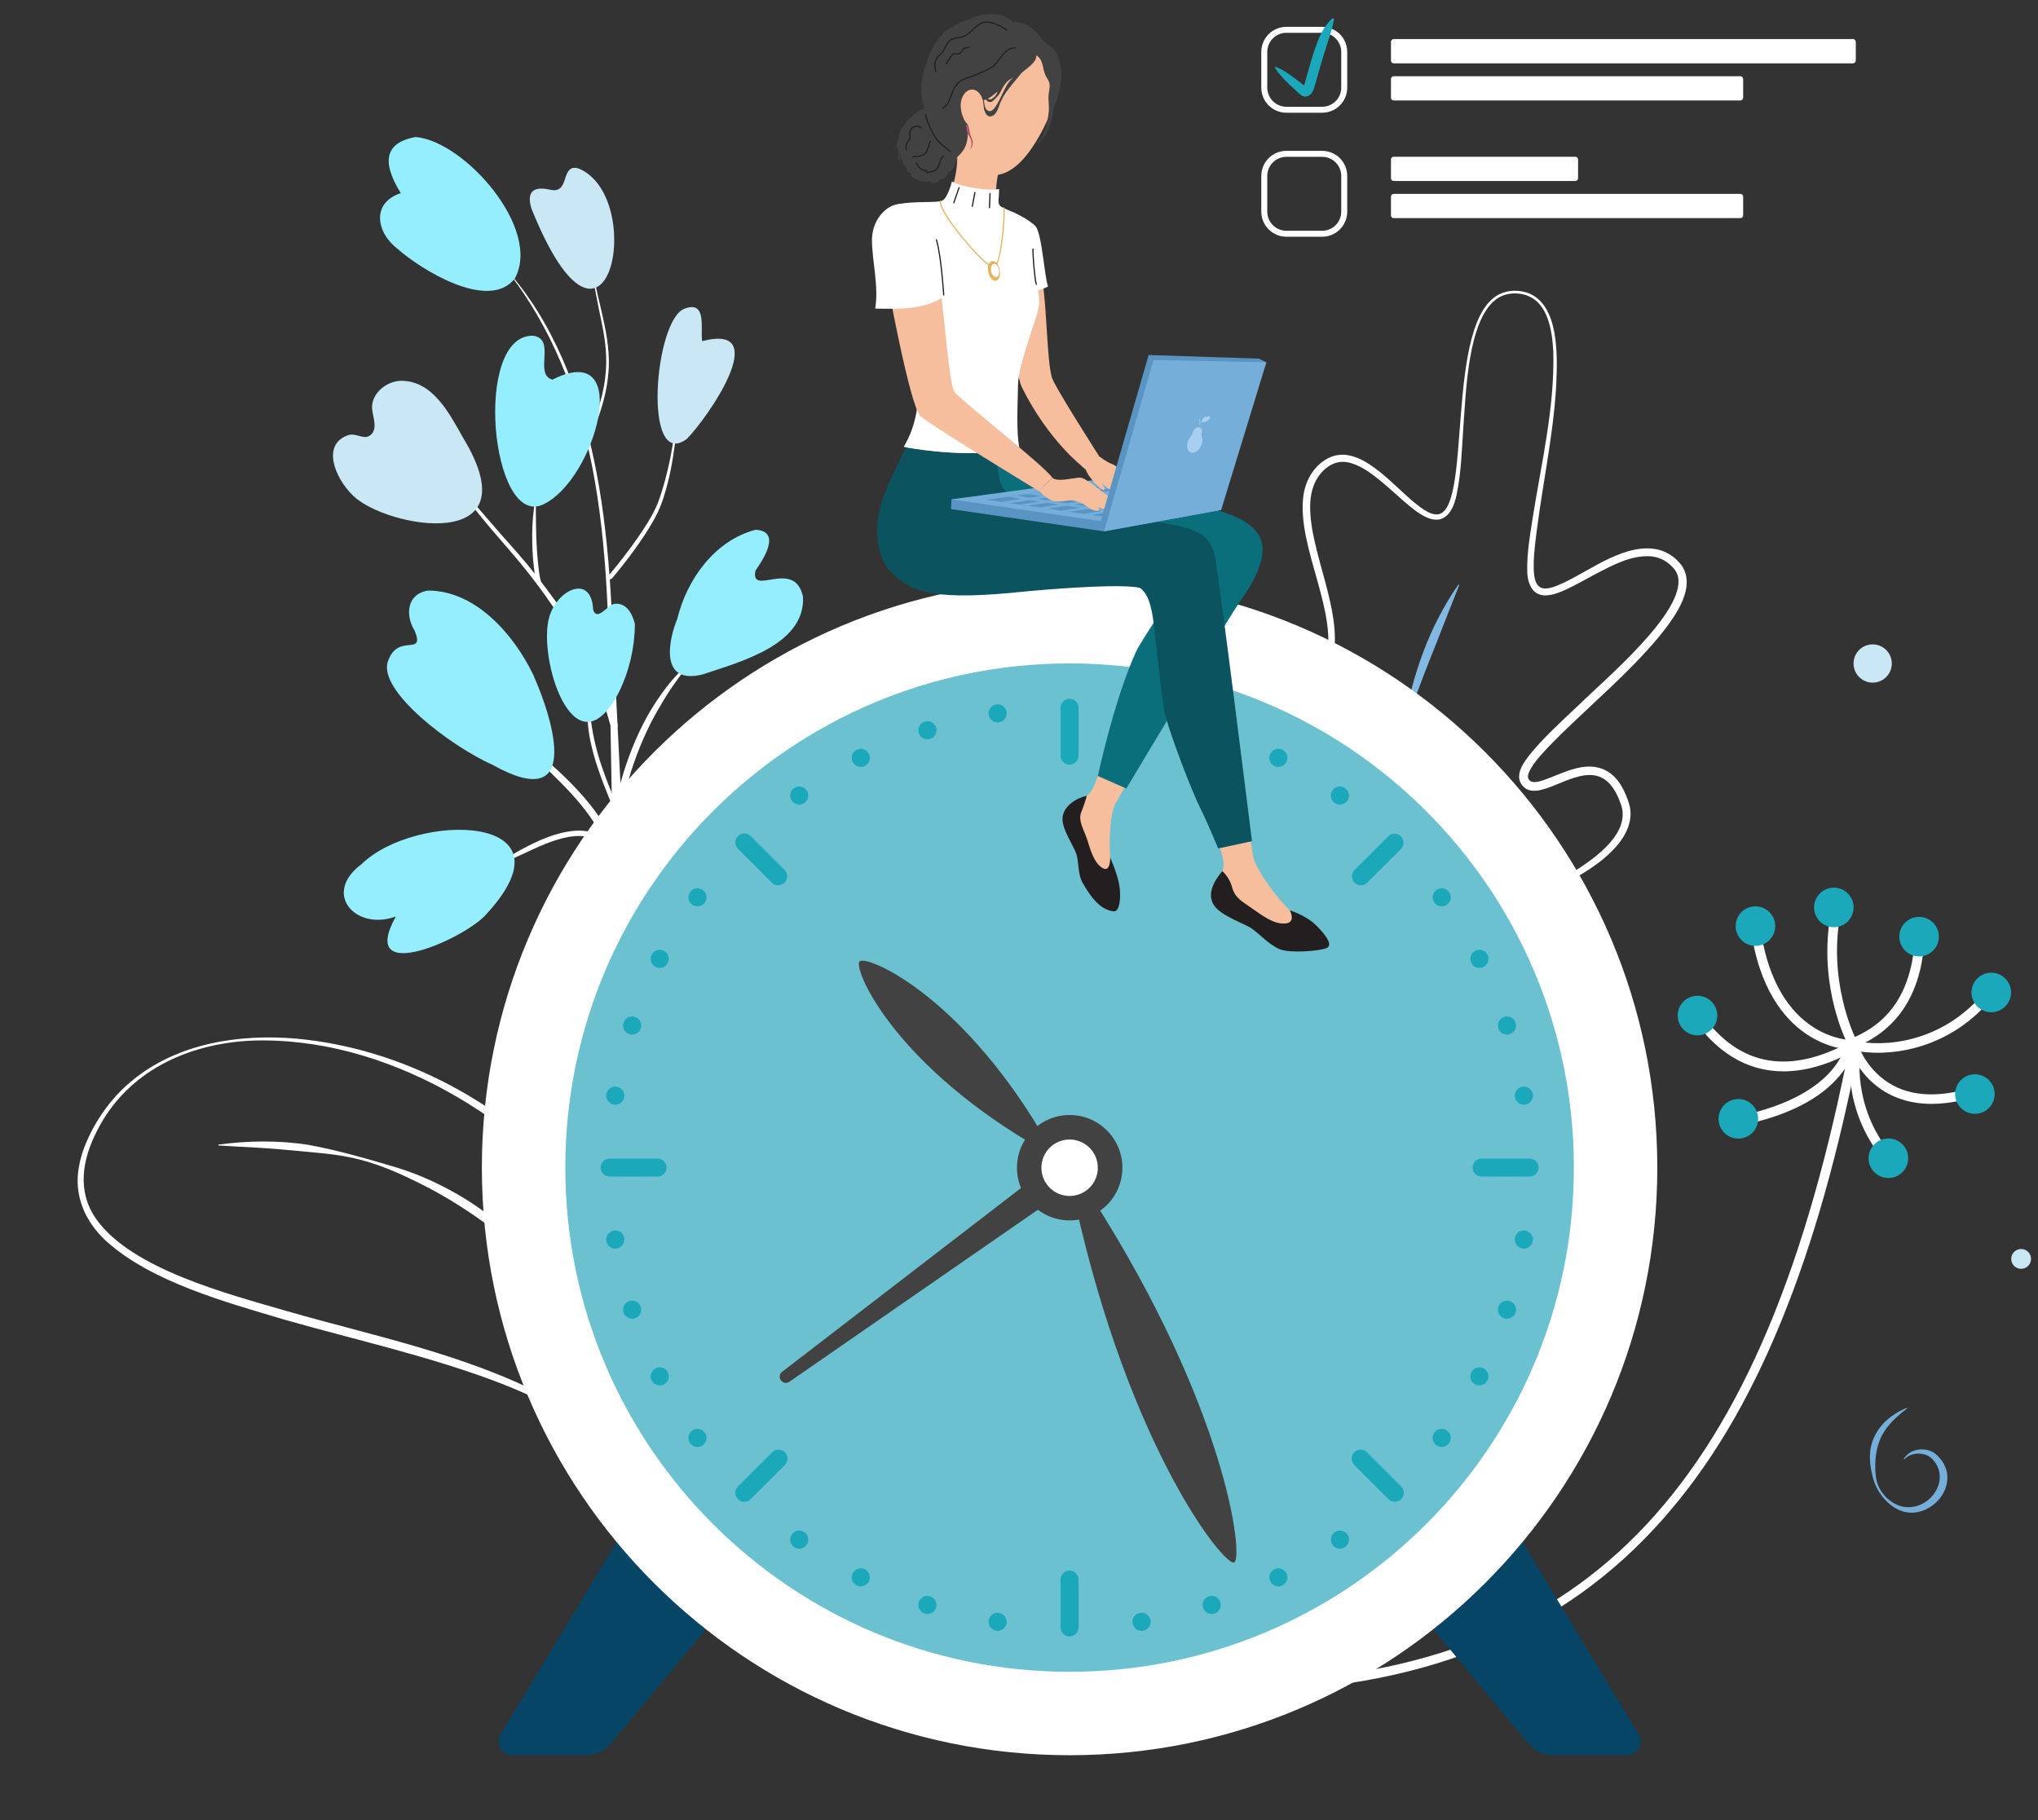 <svg width="553" height="494" viewBox="0 0 553 494" fill="none" xmlns="http://www.w3.org/2000/svg">
<rect x="0" y="0" width="553" height="494" fill="#333333" stroke="none"/>
<g clip-path="url(#clip0_1744_17725)">
<path d="M350.627 244.626C342.526 237.043 331.591 225.943 331.635 214.16C331.65 207.815 335.528 202.255 339.978 198.053C344.981 193.224 350.842 189.578 356.125 185.215C357.729 183.748 358.929 181.893 359.612 179.828C363.565 166.863 352.005 148.829 353.623 134.958C354.125 130.061 357.17 125.116 362.101 123.683C365.432 122.807 368.793 124.195 371.499 125.961C375.404 128.5 378.684 131.888 382.097 134.937C383.205 135.95 384.365 136.904 385.574 137.794C386.713 138.588 388 139.405 389.357 139.584C400.193 141.159 391.231 85.902 407.516 79.563C409.732 78.676 412.262 78.736 414.513 79.475C423.235 82.618 422.599 96.988 422.272 104.601C421.393 119.895 417.754 134.864 416.304 150.067C416.174 151.557 416.129 153.053 416.169 154.548C416.218 156.012 416.411 157.465 417.059 158.526C418.523 160.926 422.135 159.098 424.187 158.21C431.849 154.631 441.445 146.933 450.335 149.261C452.801 149.991 454.947 151.533 456.426 153.636C460.494 159.962 453.698 168.442 449.8 173.236C441.853 182.635 432.449 190.601 423.681 199.158C421.536 201.361 414.133 208.249 414.626 211.061C415.173 212.813 417.14 212.242 418.531 211.821C421.385 210.88 424.198 209.455 427.187 208.654C432.711 207.066 437.332 208.511 440.176 213.684C440.946 215.097 441.568 216.586 442.03 218.127C443.588 223.107 440.519 228.039 437.026 231.327C421.522 246.784 368.212 260.321 350.63 244.625L350.627 244.626ZM350.782 244.464C355.38 248.556 361.613 250.142 367.599 250.809C387.309 252.63 411.921 245.992 428.643 235.527C433.864 232.069 442.034 225.855 439.982 218.768C439.121 216.136 437.836 213.316 435.604 211.663C428.77 206.684 418.609 217.533 413.735 213.832C410.243 210.903 413.512 206.762 415.588 204.187C419.604 199.428 424.166 195.34 428.65 191.092C435.454 184.378 457.286 166.13 455.333 156.588C455.07 155.286 454.236 154.209 453.26 153.345C451.738 151.934 449.775 151.093 447.704 150.963C442.483 150.731 437.735 153.316 433.165 155.664C430.479 157.087 427.838 158.638 424.999 159.967C423.525 160.638 422.049 161.251 420.406 161.51C415.861 162.24 414.386 158.439 414.399 154.613C414.345 149.943 415.141 145.353 415.845 140.783C418.225 125.739 421.878 110.728 421.481 95.43C421.156 89.527 420.004 81.382 413.209 79.869C410.7 79.311 407.923 79.695 405.868 81.305C398.241 87.14 397.801 106.537 397.079 115.775C396.662 121.914 396.513 128.045 395.279 134.119C394.354 138.674 392.011 142.823 386.781 140.266C384.65 139.206 382.826 137.653 381.051 136.139C378.721 134.12 376.495 132.026 374.152 130.134C371.875 128.313 369.397 126.517 366.618 125.691C362.236 124.286 358.53 127.261 356.74 131.097C355.541 133.753 355.372 136.706 355.573 139.6C356.367 152.128 365.196 168.34 361.167 180.378C360.348 182.675 358.955 184.723 357.119 186.328C349.423 192.47 340.154 197.145 334.821 205.661C326.233 219.944 340.911 235.173 350.787 244.467L350.782 244.464Z" fill="white"/>
<path d="M377.937 225.487C377.065 221.158 377.004 216.679 377.401 212.289C377.702 207.876 379.101 203.63 380.194 199.392C381.288 195.153 382.042 190.806 383.123 186.553C384.851 180.186 387.091 173.945 390.109 168.07C391.787 164.807 393.599 161.61 395.773 158.643L395.971 158.752C393.829 164.205 391.671 169.568 389.584 174.968C387.703 179.595 385.092 186.426 383.32 191.183C382.292 193.903 381.484 196.702 380.904 199.551C380.082 203.815 379.999 208.207 379.407 212.499C379.244 213.883 379.072 215.411 378.936 216.798C378.714 218.953 378.533 221.121 378.349 223.286C378.297 224.013 378.242 224.741 378.159 225.474L377.931 225.487H377.937Z" fill="#81B9E3"/>
<path d="M183.626 376.115C179.636 360.181 172.533 345.007 162.637 331.892C141.095 303.396 104.51 281.029 68.019 282.43C50.724 283.307 34.457 290.865 26.367 306.813C22.337 314.606 20.77 323.335 26.159 330.916C35.843 344.503 61.971 351.198 77.672 355.775C101.466 362.626 126.2 367.49 148.326 379.077C151.99 381.082 155.524 383.361 158.724 386.062C161.925 388.763 164.8 391.946 166.814 395.662L165.88 395.561C170.811 390.105 178.61 381.598 183.629 376.113L183.626 376.115ZM183.846 376.171C178.992 381.905 171.576 390.688 166.739 396.322L166.215 396.936C164.152 393.13 161.171 389.892 157.789 387.19C151.38 382.11 143.868 378.594 136.289 375.589C117.05 368.149 96.887 363.774 77.015 358.098C61.335 353.414 41.033 347.913 28.794 336.796C23.051 331.513 19.952 324.393 21.439 316.56C22.064 312.89 23.525 309.484 25.246 306.221C28 301.177 31.657 296.592 36.168 293.019C48.436 283.071 65.053 280.546 80.409 281.883C109.477 284.534 136.802 299.558 156.171 321.173C170.074 336.597 179.882 355.767 183.846 376.167V376.171Z" fill="white"/>
<path d="M59.236 310.641C67.389 309.534 75.744 309.464 83.884 310.732C92 312.264 99.888 314.552 107.792 316.914C112.237 318.299 116.547 320.083 120.67 322.246C125.752 324.834 130.529 327.983 134.911 331.632C139.696 335.573 144.013 340.05 147.778 344.974L147.615 345.127C142.306 340.321 136.95 335.679 131.097 331.585C125.753 327.76 120.141 324.275 114.259 321.335C108.35 318.364 102.25 315.675 95.757 314.267C91.77 313.369 87.69 312.996 83.647 312.619C78.943 312.163 73.146 311.631 68.449 311.391C65.507 311.228 62.194 311.077 59.251 310.873L59.243 310.645L59.236 310.641Z" fill="white"/>
<path d="M179.948 276.312C179.503 276.319 179.063 276.404 178.646 276.562C178.23 276.735 177.818 276.922 177.42 277.13C176.699 277.506 176.016 277.952 175.383 278.461C174.191 279.43 173.209 280.631 172.495 281.99C170.788 285.186 170.38 288.853 170.126 292.411C170.039 293.636 169.978 294.865 169.919 296.092C169.888 296.726 169.86 297.361 169.831 297.994C169.815 298.332 169.799 298.669 169.784 299.007C169.768 299.38 169.823 299.753 169.947 300.106C170.061 300.47 170.672 300.641 170.851 300.224C170.988 299.963 171.083 299.682 171.134 299.391C171.167 299.066 171.175 298.753 171.191 298.435L171.279 296.759C171.336 295.68 171.395 294.603 171.466 293.526C171.592 291.656 171.792 289.803 172.044 287.948C172.459 284.942 173.297 281.871 175.461 279.634C176.063 279.014 176.737 278.468 177.468 278.007C177.856 277.763 178.256 277.539 178.664 277.334C178.889 277.221 179.152 277.138 179.362 277.008C179.572 276.878 179.787 276.683 180 276.52C180.083 276.46 180.065 276.299 179.942 276.307L179.948 276.312Z" fill="white"/>
<path d="M160.266 267.27C161.006 269.118 161.66 271.002 162.29 272.89C162.705 274.134 163.046 275.415 163.503 276.643C163.999 277.977 164.479 279.318 164.943 280.667C166.772 285.974 168.497 291.434 169.294 297.007C169.468 298.172 169.559 299.348 169.566 300.526C169.566 301.47 169.427 302.436 169.647 303.362C169.66 303.407 169.685 303.447 169.718 303.479C169.751 303.511 169.792 303.534 169.837 303.546C169.882 303.558 169.929 303.558 169.974 303.546C170.018 303.534 170.06 303.511 170.093 303.479C170.758 302.866 170.906 301.852 170.926 300.988C170.949 299.937 170.895 298.885 170.763 297.842C170.452 295.172 169.865 292.538 169.182 289.941C168.424 287.056 167.534 284.207 166.578 281.384C166.113 280.018 165.63 278.656 165.13 277.299C164.642 275.997 164.078 274.728 163.503 273.462C162.527 271.347 161.528 269.253 160.412 267.211C160.373 267.138 160.249 267.188 160.274 267.27H160.266Z" fill="white"/>
<path d="M137.527 73.353C149.708 88.794 156.913 107.368 160.67 126.546C164.936 148.327 165.19 170.565 165.585 192.673C165.987 215.143 166.353 237.612 166.828 260.08C167.046 270.388 167.075 280.686 167.17 290.993C167.254 300.342 167.321 309.608 168.284 318.919C169.261 328.291 170.871 337.845 173.691 346.849C175.124 351.403 176.82 355.871 178.769 360.23C180.596 364.33 182.615 368.518 185.142 372.24C186.541 374.304 188.297 376.134 190.072 377.873C193.305 381.039 198.142 377.048 196.173 373.166C195.14 371.129 194.221 369.011 193.036 367.06C191.852 365.109 190.69 363.175 189.62 361.167C188.519 359.099 187.492 356.994 186.54 354.849C186.343 354.407 186.149 353.964 185.957 353.518C185.632 352.776 186.17 354.039 185.863 353.29C185.77 353.066 185.679 352.843 185.588 352.617C185.131 351.493 184.693 350.361 184.273 349.221C181.107 340.626 178.757 331.734 177.091 322.732C173.59 303.806 171.821 284.701 170.928 265.493C169.874 242.823 168.764 220.153 167.598 197.483C167.049 186.45 166.514 175.415 165.906 164.384C165.308 153.564 164.379 142.745 162.554 132.052C159.344 113.256 153.303 93.939 141.78 78.484C140.449 76.697 139.055 74.962 137.597 73.277C137.555 73.227 137.486 73.298 137.525 73.349L137.527 73.353Z" fill="white"/>
<path d="M128.013 137.115C131.34 141.426 134.947 145.504 138.499 149.63C141.796 153.46 144.958 157.392 147.887 161.522C148.772 162.778 149.626 164.053 150.529 165.295C151.24 166.271 151.935 167.259 152.614 168.259C154.929 171.685 157.016 175.259 158.863 178.959C161.43 184.048 163.506 189.371 165.062 194.855C165.257 195.63 165.49 196.394 165.762 197.146C165.933 197.58 166.3 197.892 166.793 197.818C167.206 197.756 167.667 197.364 167.607 196.895C167.4 195.268 166.863 193.695 166.364 192.136C165.896 190.675 165.389 189.227 164.842 187.792C163.829 185.128 162.7 182.502 161.426 179.951C159.453 176.002 157.206 172.196 154.7 168.562C153.364 166.621 151.909 164.773 150.533 162.867C147.388 158.505 144.085 154.273 140.551 150.219C138.994 148.429 137.409 146.669 135.832 144.894C133.963 142.778 132.152 140.621 130.301 138.498C129.758 137.873 129.216 137.247 128.674 136.618C128.368 136.262 127.723 136.747 128.023 137.126L128.013 137.115Z" fill="white"/>
<path d="M145.278 135.434C144.953 136.47 144.969 137.612 144.818 138.68C144.674 139.701 144.593 140.728 144.525 141.758C144.399 143.662 144.382 145.573 144.427 147.48C144.481 150.293 144.715 153.099 145.128 155.882C145.24 156.718 145.403 157.547 145.616 158.363C145.836 159.141 147.048 158.811 146.829 158.038C146.331 156.268 146.162 154.421 145.971 152.605C145.621 149.27 145.503 145.913 145.446 142.562C145.426 141.423 145.428 140.284 145.402 139.145C145.387 138.549 145.389 137.957 145.402 137.355C145.415 136.727 145.468 136.071 145.392 135.447C145.391 135.432 145.385 135.418 145.375 135.407C145.365 135.396 145.352 135.389 145.337 135.387C145.322 135.385 145.307 135.389 145.295 135.396C145.282 135.404 145.273 135.416 145.268 135.43L145.278 135.434Z" fill="white"/>
<path d="M145.372 205.286C145.663 205.899 146.174 206.415 146.628 206.913C147.082 207.411 147.581 207.858 148.055 208.328C149.031 209.29 149.994 210.253 150.969 211.21C152.898 213.104 154.776 215.051 156.541 217.1C159.862 220.951 162.815 225.235 164.748 229.953C165.294 231.283 165.756 232.646 166.131 234.034C166.311 234.704 166.477 235.381 166.619 236.059C166.697 236.423 166.769 236.787 166.834 237.151C166.899 237.553 167.023 237.944 167.201 238.31C167.548 239.021 168.796 238.874 168.942 238.082C169.022 237.676 169.03 237.259 168.967 236.85C168.92 236.525 168.866 236.199 168.804 235.889C168.689 235.249 168.555 234.613 168.388 233.985C168.054 232.73 167.647 231.496 167.169 230.288C166.192 227.818 164.986 225.444 163.565 223.199C160.636 218.554 156.928 214.456 153.001 210.642C151.892 209.567 150.76 208.522 149.604 207.507C149.005 206.983 148.416 206.444 147.801 205.938C147.186 205.432 146.554 204.933 145.835 204.664C145.461 204.524 145.222 204.99 145.363 205.279L145.372 205.286Z" fill="white"/>
<path d="M135.278 234.55C135.766 234.325 136.326 234.213 136.842 234.018C137.33 233.832 137.81 233.609 138.29 233.403C139.354 232.945 140.405 232.465 141.448 231.977C143.602 230.972 145.746 229.929 147.956 229.049C151.846 227.514 156.416 226.109 160.534 227.391C161.571 227.714 162.542 228.22 163.4 228.886C163.868 229.253 164.304 229.661 164.701 230.105C165.158 230.607 165.526 231.191 166.024 231.655C166.102 231.733 166.2 231.789 166.307 231.818C166.413 231.846 166.526 231.846 166.633 231.818C166.739 231.792 166.835 231.736 166.909 231.655C166.988 231.577 167.044 231.479 167.072 231.372C167.101 231.265 167.101 231.152 167.072 231.045C166.665 229.906 165.682 228.907 164.778 228.116C163.958 227.402 163.033 226.817 162.036 226.382C160.024 225.516 157.806 225.293 155.644 225.497C150.774 225.954 146.143 228.071 141.871 230.336C140.686 230.964 139.525 231.633 138.387 232.343C137.837 232.688 137.279 233.025 136.734 233.38C136.22 233.705 135.758 234.148 135.224 234.444C135.164 234.476 135.224 234.561 135.278 234.533V234.55Z" fill="white"/>
<path d="M187.43 179.442C185.038 181.596 182.776 183.933 180.832 186.506C178.901 189.024 177.153 191.677 175.599 194.443C172.526 200.003 170.23 205.966 168.488 212.069C167.99 213.816 167.556 215.579 167.186 217.357C166.997 218.252 166.857 219.158 166.766 220.069C166.68 220.964 166.558 221.876 166.744 222.763C166.756 222.805 166.781 222.842 166.814 222.87C166.847 222.898 166.887 222.916 166.93 222.922C166.974 222.927 167.017 222.92 167.057 222.902C167.096 222.883 167.129 222.854 167.152 222.817C167.588 222.148 167.78 221.387 168.042 220.64C168.304 219.893 168.545 219.112 168.74 218.336C169.129 216.789 169.544 215.245 169.962 213.707C170.787 210.661 171.752 207.65 172.864 204.698C173.95 201.829 175.184 199.018 176.561 196.277C177.954 193.511 179.552 190.851 181.196 188.225C182.121 186.749 183.165 185.34 184.174 183.923C185.235 182.436 186.409 180.994 187.591 179.595C187.612 179.573 187.624 179.544 187.624 179.513C187.624 179.483 187.612 179.454 187.591 179.432C187.569 179.411 187.54 179.398 187.509 179.398C187.479 179.398 187.45 179.411 187.428 179.432L187.43 179.442Z" fill="white"/>
<path d="M189.431 224.114C187.679 225.334 186.207 226.852 184.713 228.37C182.867 230.251 181.12 232.226 179.479 234.288C175.84 238.851 172.609 243.726 169.822 248.855C169.115 250.156 168.285 251.521 167.852 252.95C167.504 254.103 167.587 256.075 169.232 255.992C169.271 255.992 169.309 255.981 169.343 255.961C169.377 255.941 169.405 255.913 169.424 255.879C169.444 255.845 169.454 255.807 169.454 255.768C169.455 255.728 169.445 255.69 169.425 255.656C169.263 255.351 169.263 254.785 169.295 254.527C169.356 254.011 169.485 253.506 169.678 253.025C170.138 251.897 170.817 250.731 171.401 249.629C172.702 247.189 174.126 244.829 175.59 242.49C178.436 237.976 181.516 233.615 184.817 229.423C186.249 227.596 187.892 225.896 189.536 224.249C189.602 224.182 189.513 224.057 189.431 224.114Z" fill="white"/>
<path d="M183.903 110.999C183.607 112.152 183.53 113.358 183.384 114.538C183.221 115.794 183.068 117.048 182.896 118.301C182.549 120.741 182.129 123.167 181.609 125.575C181.099 127.93 180.517 130.271 179.819 132.572C179.275 134.361 178.717 136.151 177.92 137.846C176.597 140.661 174.884 143.292 173.111 145.84C171.396 148.301 169.601 150.706 167.727 153.054C167.004 153.964 166.269 154.864 165.522 155.754C165.359 155.957 165.104 156.175 165.034 156.432C164.998 156.593 164.971 156.756 164.953 156.92C165 156.678 164.936 156.938 164.914 157L164.87 157.12C164.85 157.176 164.818 157.25 164.827 157.231H165.119L165.109 157.218C165.091 157.192 165.066 157.172 165.038 157.16C165.009 157.148 164.977 157.144 164.946 157.149H164.933C164.728 157.221 164.822 157.553 165.023 157.475C165.442 157.312 165.922 157.159 166.22 156.806C166.858 156.05 167.483 155.282 168.101 154.51C169.962 152.182 171.773 149.808 173.47 147.352C175.283 144.727 177.027 142.023 178.426 139.153C179.129 137.676 179.72 136.149 180.191 134.583C180.926 132.231 181.533 129.841 182.012 127.424C182.549 124.728 182.957 122.004 183.304 119.277C183.48 117.901 183.633 116.522 183.764 115.141C183.893 113.774 184.09 112.375 183.997 110.999C183.997 110.99 183.994 110.982 183.988 110.976C183.982 110.97 183.975 110.965 183.966 110.964C183.958 110.963 183.949 110.965 183.942 110.969C183.935 110.974 183.93 110.981 183.927 110.989L183.903 110.999Z" fill="white"/>
<path d="M159.755 189.434C159.608 190.444 159.514 191.461 159.474 192.48C159.412 193.477 159.405 194.477 159.454 195.475C159.571 197.521 159.853 199.554 160.299 201.554C161.163 205.578 162.493 209.483 163.979 213.314C164.825 215.498 165.72 217.66 166.634 219.822C166.896 220.441 167.991 219.985 167.731 219.36C167.555 218.894 167.277 218.473 166.917 218.127C166.895 218.105 166.866 218.089 166.835 218.08C166.805 218.072 166.772 218.072 166.741 218.08C166.71 218.088 166.682 218.104 166.659 218.126C166.636 218.148 166.619 218.176 166.61 218.207C166.488 218.686 166.473 219.186 166.566 219.671L167.723 219.346C166.149 215.587 164.568 211.83 163.266 207.968C161.965 204.153 161.018 200.226 160.439 196.237C160.276 195.137 160.149 194.031 160.066 192.923C159.98 191.769 159.983 190.616 159.972 189.459C159.972 189.335 159.768 189.296 159.747 189.428L159.755 189.434Z" fill="white"/>
<path d="M160.982 74.85C161.102 76.358 161.312 77.857 161.612 79.34C161.87 80.733 162.141 82.122 162.426 83.509C162.938 86.024 163.506 88.526 163.909 91.061C164.329 93.574 164.526 96.119 164.497 98.666C164.429 101.545 164.051 104.408 163.369 107.206C162.903 109.126 162.339 111.02 161.677 112.881C161.313 113.914 160.928 114.938 160.522 115.955C160.289 116.538 160.049 117.119 159.803 117.697C159.565 118.255 159.341 118.739 159.365 119.352C159.366 119.378 159.374 119.403 159.389 119.424C159.404 119.445 159.424 119.462 159.448 119.471C159.472 119.481 159.498 119.484 159.523 119.48C159.549 119.475 159.572 119.464 159.591 119.446C160.367 118.796 160.665 117.631 161.039 116.716C161.433 115.752 161.808 114.781 162.165 113.802C162.783 112.099 163.335 110.368 163.792 108.612C164.578 105.706 165.048 102.723 165.193 99.715C165.408 94.543 164.38 89.499 163.226 84.486C162.878 82.97 162.504 81.46 162.164 79.942C161.784 78.245 161.467 76.525 161.025 74.841C161.025 74.814 160.969 74.819 160.971 74.85H160.982Z" fill="white"/>
<path d="M144.633 183.008C139.333 172.106 128.994 160.221 116.086 160.284C110.378 161.207 109.888 166.973 112.532 171.186C115.397 178.418 107.976 171.55 105.254 179.509C102.532 187.469 122.13 202.418 133.618 207.558C157.744 221.044 150.463 196.045 144.633 183.008Z" fill="#94EEFD"/>
<path d="M132.128 247.928C126.634 254.599 96.804 267.941 107.397 248.732C96.532 252.741 87.289 242.521 98.138 234.495C112.68 220.303 157.168 220.579 132.128 247.928Z" fill="#94EEFD"/>
<path d="M172.272 169.364C172.234 175.729 170.775 182.006 168.002 187.736C156.506 209.966 146.498 181.2 148.735 168.737C150.263 160.221 160.53 155.244 160.938 165.472C161.989 168.794 164.892 164.159 166.665 163.897C171.108 163.238 172.272 169.364 172.272 169.364Z" fill="#94EEFD"/>
<path d="M194.264 193.196C198.25 183.631 207.117 188.392 204.63 197.295C213.346 192.62 217.348 205.627 212.781 211.884C210.153 217.39 206.032 222.146 201.053 225.657C169.331 249.428 187.547 206.076 194.264 193.196Z" fill="#A8CFED"/>
<path d="M147.395 136.904C133.173 143.554 128.207 90.504 144.747 91.12C151.01 92.174 144.747 101.511 149.895 103.038C172.179 91.757 161.615 130.256 147.395 136.904Z" fill="#94EEFD"/>
<path d="M95.789 134.511C90.596 129.443 87.265 120.375 94.64 118.053C96.407 117.498 98.426 119.171 100.096 118.367C102.816 116.827 101.132 113.247 100.95 110.829C100.758 106.812 104.762 103.464 108.781 103.345C117.451 103.293 121.922 112.209 125.656 118.802C144.883 150.542 104.817 143.323 95.789 134.511Z" fill="#C9E7F4"/>
<path d="M186.327 119.158C174.287 127.944 177.565 86.413 185.839 83.741C191.925 81.475 190.006 89.436 190.529 92.581C210.047 87.509 191.925 113.573 186.327 119.158Z" fill="#C9E7F4"/>
<path d="M183.754 168.034C186.357 157.255 193.944 146.66 205.038 143.775C212.103 144.192 207.201 151.679 204.986 154.875C203.522 162.11 215.547 151.408 217.887 161.912C218.609 175.078 200.608 179.673 190.582 183.063C178.419 186.021 181.754 172.722 183.754 168.034Z" fill="#94EEFD"/>
<path d="M108.008 67.65C102.024 63.124 100.714 55.069 108.747 52.413C104.705 45.905 102.789 38.932 112.828 37.183C126.142 38.374 147.077 62.197 139.69 75.589C132.534 84.729 113.916 72.893 108.008 67.65Z" fill="#94EEFD"/>
<path d="M144.222 56.661C143.084 53.019 143.734 50.236 149.3 51.494C154.866 52.752 151.912 44.273 156.99 45.718C175.788 53.507 164.856 107.82 144.222 56.661Z" fill="#C9E7F4"/>
<path d="M145.35 252.416C146.397 245.286 150.258 251.809 152.707 249.897C153.058 246.806 151.35 242.395 154.897 241.331C158.314 240.208 162.238 243.806 163.655 247.893C174.207 278.317 148.82 275.992 145.35 252.416Z" fill="#C9E7F4"/>
<path d="M190.394 260.526C193.59 257.815 200.254 257.864 199.94 263.261C200.08 272.764 193.398 269.562 201.278 278.469C209.691 287.98 152.343 286.687 190.394 260.526Z" fill="#A8CFED"/>
<path d="M339.926 459.147C339.58 459.153 339.247 459.021 338.999 458.78C338.751 458.54 338.609 458.211 338.604 457.866C338.598 457.521 338.73 457.188 338.971 456.94C339.211 456.692 339.54 456.549 339.885 456.544C431.828 453.615 478.811 403.291 502.049 282.868C502.073 282.693 502.132 282.524 502.223 282.372C502.314 282.22 502.435 282.088 502.578 281.984C502.722 281.881 502.885 281.807 503.058 281.769C503.231 281.731 503.41 281.728 503.584 281.761C503.758 281.795 503.923 281.863 504.07 281.963C504.217 282.062 504.342 282.19 504.437 282.34C504.532 282.489 504.596 282.656 504.624 282.831C504.653 283.006 504.645 283.185 504.602 283.356C498.932 312.739 492.029 337.211 483.498 358.159C474.491 380.287 463.847 398.08 450.957 412.567C437.629 427.55 422.271 438.591 404.006 446.32C385.478 454.16 364.531 458.36 339.966 459.138L339.926 459.147Z" fill="white"/>
<path d="M483.963 290.762C473.856 290.762 465.28 285.466 458.461 275.007C458.294 274.719 458.243 274.377 458.321 274.052C458.398 273.728 458.597 273.445 458.876 273.263C459.156 273.081 459.495 273.013 459.823 273.074C460.151 273.134 460.444 273.319 460.64 273.589C470.818 289.198 484.843 292.233 502.319 282.602L502.754 282.365L503.242 282.474C510.677 284.168 526.39 283.387 538.106 269.721C538.214 269.581 538.349 269.465 538.503 269.379C538.658 269.293 538.828 269.239 539.003 269.221C539.179 269.203 539.357 269.22 539.525 269.273C539.694 269.326 539.85 269.412 539.984 269.527C540.118 269.642 540.228 269.783 540.306 269.942C540.383 270.101 540.428 270.273 540.437 270.45C540.446 270.626 540.419 270.803 540.357 270.968C540.296 271.134 540.201 271.285 540.079 271.413C527.807 285.731 511.341 286.794 503.154 285.116C500.063 286.808 492.889 290.557 484.669 290.754C484.429 290.76 484.202 290.762 483.963 290.762Z" fill="white"/>
<path d="M501.977 284.813H501.703C501.469 284.813 495.898 284.639 489.797 280.394C484.245 276.532 477.174 268.4 475.023 251.596C474.991 251.422 474.995 251.243 475.035 251.071C475.075 250.898 475.149 250.736 475.254 250.593C475.358 250.45 475.491 250.33 475.643 250.24C475.796 250.151 475.965 250.093 476.141 250.071C476.316 250.049 476.494 250.063 476.664 250.112C476.835 250.161 476.993 250.244 477.13 250.356C477.266 250.468 477.379 250.608 477.46 250.765C477.541 250.922 477.59 251.094 477.602 251.271C479.2 263.747 483.886 273.05 491.155 278.177C495.934 281.545 500.418 282.111 501.511 282.202C506.547 280.116 518.152 275.225 519.529 255.538C519.553 255.193 519.713 254.872 519.975 254.645C520.236 254.418 520.576 254.304 520.922 254.328C521.267 254.352 521.588 254.512 521.815 254.773C522.042 255.035 522.156 255.375 522.132 255.721C520.637 277.101 507.421 282.567 502.445 284.633L501.977 284.813Z" fill="white"/>
<path d="M524.146 299.593C515.758 299.593 510.352 296.158 507.083 292.837C502.862 288.55 501.338 283.69 501.081 282.781C500.267 281.121 492.918 265.456 497.134 246.117C497.162 245.942 497.225 245.775 497.32 245.626C497.415 245.477 497.539 245.348 497.686 245.249C497.832 245.149 497.997 245.08 498.17 245.046C498.344 245.013 498.523 245.015 498.696 245.052C498.869 245.09 499.032 245.162 499.176 245.265C499.32 245.368 499.441 245.499 499.533 245.651C499.624 245.802 499.684 245.971 499.708 246.146C499.732 246.321 499.721 246.5 499.674 246.67C495.515 265.759 503.38 281.567 503.46 281.725L503.525 281.852L503.56 281.992C503.572 282.037 504.885 286.941 509.013 291.09C514.489 296.599 522.156 298.273 531.791 296.069C532.121 296.009 532.461 296.078 532.741 296.262C533.02 296.447 533.218 296.732 533.293 297.058C533.368 297.385 533.314 297.728 533.142 298.016C532.971 298.304 532.695 298.514 532.372 298.603C529.676 299.241 526.916 299.573 524.146 299.593Z" fill="white"/>
<path d="M471.816 305.535C471.495 305.532 471.186 305.411 470.949 305.194C470.712 304.978 470.563 304.681 470.532 304.362C470.5 304.042 470.588 303.722 470.777 303.464C470.967 303.205 471.246 303.025 471.56 302.959C486.449 299.943 493.672 294.44 497.105 290.355C500.77 285.998 501.01 282.291 501.01 282.254C501.025 281.909 501.176 281.583 501.431 281.35C501.686 281.117 502.023 280.994 502.368 281.009C502.713 281.024 503.038 281.176 503.272 281.431C503.505 281.685 503.628 282.022 503.613 282.368C503.613 282.547 503.388 286.829 499.265 291.834C493.906 298.342 484.76 302.94 472.081 305.509C471.994 305.527 471.905 305.535 471.816 305.535Z" fill="white"/>
<path d="M512.397 315.631C512.207 315.631 512.02 315.59 511.848 315.51C511.676 315.43 511.523 315.314 511.401 315.169C499.275 300.76 502.187 285.232 502.317 284.581C502.401 284.259 502.603 283.981 502.885 283.804C503.166 283.627 503.504 283.565 503.83 283.629C504.156 283.694 504.445 283.88 504.638 284.151C504.831 284.422 504.913 284.756 504.867 285.085C504.838 285.233 502.101 300.07 513.391 313.49C513.549 313.679 513.651 313.91 513.683 314.155C513.715 314.4 513.677 314.65 513.572 314.874C513.468 315.098 513.302 315.287 513.094 315.421C512.886 315.554 512.644 315.625 512.397 315.626V315.631Z" fill="white"/>
<path d="M475.058 307.823C477.367 305.963 477.732 302.583 475.872 300.274C474.012 297.964 470.631 297.6 468.322 299.46C466.013 301.32 465.649 304.7 467.509 307.01C469.369 309.319 472.749 309.683 475.058 307.823Z" fill="#1BA8BB"/>
<path d="M461.319 280.935C464.257 280.539 466.318 277.835 465.922 274.897C465.526 271.958 462.822 269.897 459.884 270.293C456.945 270.689 454.884 273.393 455.28 276.332C455.676 279.271 458.38 281.332 461.319 280.935Z" fill="#1BA8BB"/>
<path d="M471.264 253.127C471.617 254.128 472.259 255.003 473.109 255.64C473.959 256.276 474.978 256.647 476.038 256.704C477.099 256.762 478.152 256.503 479.066 255.962C479.979 255.42 480.712 254.62 481.171 253.662C481.629 252.704 481.794 251.632 481.643 250.581C481.492 249.53 481.033 248.547 480.324 247.757C479.615 246.966 478.687 246.404 477.658 246.141C476.629 245.878 475.546 245.926 474.544 246.279C473.201 246.752 472.101 247.739 471.486 249.023C470.871 250.308 470.791 251.784 471.264 253.127Z" fill="#1BA8BB"/>
<path d="M492.537 248.053C492.89 249.055 493.531 249.93 494.381 250.567C495.231 251.204 496.25 251.574 497.311 251.632C498.371 251.689 499.425 251.431 500.339 250.89C501.252 250.348 501.985 249.548 502.444 248.59C502.903 247.633 503.067 246.56 502.917 245.509C502.766 244.458 502.307 243.475 501.598 242.684C500.888 241.894 499.96 241.332 498.931 241.069C497.903 240.806 496.819 240.854 495.817 241.207C494.474 241.68 493.375 242.667 492.759 243.951C492.144 245.235 492.064 246.71 492.537 248.053Z" fill="#1BA8BB"/>
<path d="M542.338 274.325C545.085 273.208 546.407 270.076 545.29 267.329C544.174 264.582 541.041 263.26 538.294 264.377C535.547 265.493 534.225 268.625 535.342 271.372C536.459 274.12 539.591 275.441 542.338 274.325Z" fill="#1BA8BB"/>
<path d="M530.815 298.708C531.168 299.71 531.81 300.584 532.659 301.221C533.509 301.858 534.529 302.228 535.589 302.285C536.65 302.343 537.703 302.084 538.617 301.543C539.53 301.001 540.263 300.201 540.721 299.243C541.18 298.286 541.345 297.213 541.194 296.162C541.043 295.111 540.584 294.128 539.875 293.338C539.166 292.547 538.238 291.985 537.209 291.722C536.18 291.459 535.097 291.507 534.095 291.86C532.752 292.333 531.652 293.32 531.037 294.605C530.421 295.889 530.342 297.365 530.815 298.708Z" fill="#1BA8BB"/>
<path d="M516.569 317.728C518.438 315.426 518.086 312.045 515.784 310.176C513.482 308.307 510.101 308.658 508.232 310.96C506.363 313.263 506.714 316.644 509.016 318.513C511.318 320.382 514.7 320.031 516.569 317.728Z" fill="#1BA8BB"/>
<path d="M515.672 255.981C516.024 256.983 516.666 257.857 517.516 258.494C518.366 259.131 519.385 259.502 520.446 259.56C521.506 259.617 522.56 259.359 523.473 258.817C524.387 258.276 525.12 257.476 525.579 256.518C526.037 255.56 526.202 254.488 526.051 253.437C525.901 252.385 525.442 251.402 524.732 250.612C524.023 249.822 523.095 249.259 522.066 248.996C521.037 248.733 519.953 248.781 518.952 249.134C517.609 249.608 516.509 250.595 515.894 251.878C515.279 253.162 515.199 254.638 515.672 255.981Z" fill="#1BA8BB"/>
<path d="M517.453 382.271C514.642 384.467 512.029 386.756 510.474 389.934C508.999 393.064 508.641 396.484 508.929 399.986C509.016 401.136 509.234 402.322 509.727 403.372C511.098 406.463 514.362 409.042 517.712 409.04C524.625 409.135 529.526 400.58 523.872 395.546C522.108 394.13 518.597 394.026 516.772 396.034C516.756 396.055 516.733 396.07 516.707 396.074C516.681 396.079 516.654 396.073 516.633 396.057C516.611 396.042 516.596 396.019 516.592 395.993C516.588 395.967 516.594 395.94 516.609 395.918C518.195 393.165 522.226 392.65 524.811 394.291C526.975 395.904 528.514 398.453 528.405 401.216C528.291 406.112 523.864 410.291 519.059 410.539C514.658 410.711 511.033 407.335 509.167 403.619C508.466 402.259 508.105 400.718 507.791 399.226C507.291 396.785 507.179 394.208 507.878 391.789C508.845 388.455 511.207 385.606 514.118 383.782C515.141 383.12 516.223 382.552 517.349 382.087C517.37 382.082 517.392 382.083 517.411 382.092C517.431 382.1 517.447 382.114 517.458 382.132C517.469 382.15 517.474 382.172 517.472 382.193C517.47 382.214 517.461 382.234 517.447 382.25L517.453 382.271Z" fill="#75AED9"/>
<path d="M551.1 341.928C551.246 340.449 550.166 339.131 548.687 338.985C547.208 338.838 545.891 339.918 545.744 341.397C545.597 342.876 546.677 344.194 548.156 344.341C549.635 344.487 550.953 343.407 551.1 341.928Z" fill="#C9E7F4"/>
<path d="M509.332 185.124C512.122 184.466 513.85 181.671 513.192 178.881C512.533 176.091 509.738 174.363 506.948 175.022C504.158 175.68 502.43 178.475 503.089 181.265C503.747 184.055 506.543 185.783 509.332 185.124Z" fill="#C9E7F4"/>
<path d="M441.394 476.359H421.397C420.123 476.359 418.865 476.078 417.712 475.537C416.559 474.995 415.539 474.207 414.726 473.227L368.09 417.094C366.93 415.698 366.063 414.081 365.541 412.342C365.019 410.603 364.853 408.776 365.053 406.971C365.252 405.166 365.813 403.42 366.702 401.837C367.592 400.253 368.791 398.865 370.228 397.756L378.92 391.044C380.357 389.934 382.003 389.125 383.76 388.666C385.517 388.206 387.349 388.105 389.145 388.369C390.942 388.633 392.667 389.256 394.218 390.201C395.769 391.146 397.113 392.394 398.171 393.87L444.624 470.632C444.97 471.204 445.157 471.858 445.167 472.527C445.176 473.196 445.009 473.855 444.68 474.438C444.352 475.02 443.874 475.505 443.297 475.843C442.72 476.18 442.063 476.358 441.394 476.359Z" fill="#064565"/>
<path d="M139.056 476.359H159.068C160.342 476.359 161.6 476.078 162.753 475.537C163.906 474.995 164.925 474.207 165.739 473.227L212.375 417.094C213.535 415.698 214.402 414.081 214.924 412.342C215.446 410.603 215.612 408.776 215.412 406.971C215.213 405.166 214.652 403.42 213.762 401.837C212.873 400.253 211.674 398.865 210.237 397.756L201.545 391.044C200.108 389.934 198.461 389.125 196.705 388.666C194.948 388.206 193.116 388.105 191.319 388.369C189.523 388.633 187.797 389.256 186.247 390.201C184.696 391.146 183.352 392.394 182.294 393.87L135.826 470.632C135.481 471.204 135.293 471.858 135.284 472.527C135.274 473.196 135.442 473.855 135.77 474.438C136.099 475.02 136.576 475.505 137.153 475.843C137.73 476.18 138.387 476.358 139.056 476.359Z" fill="#064565"/>
<path d="M290.225 476.358C378.301 476.358 449.7 404.959 449.7 316.883C449.7 228.808 378.301 157.408 290.225 157.408C202.149 157.408 130.75 228.808 130.75 316.883C130.75 404.959 202.149 476.358 290.225 476.358Z" fill="white"/>
<path d="M290.228 453.716C365.799 453.716 427.061 392.454 427.061 316.883C427.061 241.312 365.799 180.05 290.228 180.05C214.657 180.05 153.395 241.312 153.395 316.883C153.395 392.454 214.657 453.716 290.228 453.716Z" fill="#6BC1CF"/>
<path d="M273.122 193.223C273.198 193.703 273.13 194.194 272.927 194.635C272.724 195.076 272.395 195.447 271.981 195.701C271.566 195.955 271.086 196.08 270.601 196.061C270.116 196.042 269.647 195.88 269.254 195.594C268.861 195.309 268.562 194.913 268.394 194.457C268.226 194.002 268.197 193.507 268.31 193.034C268.424 192.562 268.674 192.134 269.031 191.805C269.388 191.475 269.834 191.259 270.314 191.183C270.632 191.132 270.958 191.145 271.271 191.22C271.585 191.295 271.88 191.431 272.141 191.621C272.402 191.81 272.623 192.049 272.791 192.324C272.959 192.599 273.072 192.905 273.122 193.223Z" fill="#1BA8BB"/>
<path d="M253.987 197.425C254.138 197.887 254.147 198.383 254.015 198.85C253.884 199.318 253.616 199.736 253.247 200.051C252.877 200.366 252.423 200.565 251.94 200.622C251.458 200.679 250.97 200.592 250.537 200.371C250.104 200.15 249.747 199.806 249.51 199.382C249.273 198.958 249.167 198.474 249.205 197.99C249.243 197.505 249.425 197.043 249.726 196.662C250.027 196.281 250.434 195.998 250.896 195.848C251.515 195.649 252.188 195.702 252.767 195.998C253.347 196.293 253.785 196.806 253.987 197.425Z" fill="#1BA8BB"/>
<path d="M235.758 204.565C235.979 204.998 236.066 205.486 236.008 205.968C235.951 206.45 235.752 206.905 235.437 207.274C235.121 207.643 234.704 207.91 234.236 208.042C233.769 208.174 233.273 208.164 232.811 208.014C232.35 207.864 231.943 207.58 231.642 207.199C231.342 206.817 231.161 206.355 231.123 205.871C231.085 205.387 231.191 204.903 231.428 204.479C231.665 204.056 232.023 203.712 232.456 203.491C232.743 203.345 233.056 203.256 233.378 203.231C233.699 203.206 234.023 203.244 234.33 203.344C234.636 203.444 234.92 203.603 235.166 203.812C235.411 204.022 235.612 204.278 235.758 204.565Z" fill="#1BA8BB"/>
<path d="M218.848 214.468C219.133 214.861 219.296 215.33 219.315 215.815C219.334 216.3 219.208 216.78 218.955 217.194C218.701 217.608 218.33 217.938 217.889 218.141C217.448 218.344 216.957 218.412 216.477 218.336C215.998 218.26 215.551 218.044 215.195 217.714C214.838 217.384 214.587 216.957 214.474 216.484C214.361 216.012 214.39 215.517 214.558 215.062C214.726 214.606 215.025 214.21 215.418 213.925C215.679 213.735 215.975 213.599 216.288 213.524C216.602 213.449 216.927 213.436 217.246 213.486C217.564 213.537 217.87 213.649 218.145 213.818C218.419 213.987 218.658 214.208 218.848 214.468Z" fill="#1BA8BB"/>
<path d="M190.693 241.535C191.086 241.82 191.386 242.216 191.554 242.671C191.722 243.127 191.751 243.622 191.637 244.094C191.524 244.566 191.273 244.994 190.917 245.324C190.56 245.653 190.114 245.87 189.634 245.946C189.155 246.022 188.663 245.954 188.222 245.751C187.781 245.547 187.411 245.218 187.157 244.804C186.903 244.39 186.778 243.91 186.797 243.425C186.816 242.94 186.978 242.471 187.264 242.078C187.647 241.552 188.223 241.199 188.866 241.097C189.509 240.995 190.166 241.152 190.693 241.535Z" fill="#1BA8BB"/>
<path d="M180.133 258.035C180.566 258.255 180.923 258.599 181.16 259.023C181.397 259.447 181.503 259.931 181.465 260.415C181.427 260.899 181.246 261.361 180.945 261.742C180.645 262.124 180.238 262.407 179.776 262.557C179.314 262.707 178.818 262.717 178.351 262.585C177.883 262.453 177.466 262.185 177.15 261.816C176.835 261.447 176.636 260.992 176.579 260.51C176.522 260.028 176.61 259.539 176.83 259.107C176.977 258.82 177.178 258.564 177.424 258.355C177.669 258.145 177.953 257.986 178.26 257.887C178.566 257.787 178.89 257.749 179.211 257.774C179.533 257.8 179.846 257.888 180.133 258.035Z" fill="#1BA8BB"/>
<path d="M172.28 275.98C172.742 276.129 173.149 276.413 173.45 276.794C173.751 277.175 173.933 277.637 173.971 278.121C174.009 278.605 173.903 279.09 173.666 279.514C173.429 279.938 173.072 280.282 172.639 280.503C172.206 280.723 171.718 280.811 171.236 280.754C170.753 280.697 170.299 280.498 169.929 280.183C169.56 279.867 169.292 279.449 169.16 278.982C169.029 278.514 169.038 278.018 169.189 277.556C169.39 276.938 169.828 276.424 170.408 276.128C170.988 275.833 171.661 275.779 172.28 275.98Z" fill="#1BA8BB"/>
<path d="M167.342 294.932C167.821 295.008 168.268 295.225 168.624 295.554C168.981 295.884 169.231 296.312 169.345 296.784C169.458 297.256 169.429 297.751 169.261 298.207C169.093 298.662 168.793 299.058 168.4 299.343C168.008 299.628 167.539 299.791 167.054 299.81C166.569 299.829 166.089 299.704 165.675 299.451C165.261 299.197 164.931 298.826 164.728 298.386C164.524 297.945 164.456 297.453 164.532 296.974C164.582 296.655 164.695 296.349 164.863 296.074C165.031 295.799 165.252 295.56 165.513 295.37C165.774 295.18 166.07 295.044 166.384 294.969C166.698 294.894 167.023 294.881 167.342 294.932Z" fill="#1BA8BB"/>
<path d="M166.573 333.981C167.052 333.904 167.544 333.972 167.985 334.176C168.426 334.379 168.797 334.708 169.051 335.122C169.304 335.536 169.43 336.016 169.411 336.502C169.392 336.987 169.229 337.456 168.944 337.848C168.658 338.241 168.263 338.541 167.807 338.709C167.351 338.877 166.856 338.906 166.384 338.793C165.912 338.679 165.484 338.428 165.154 338.072C164.825 337.715 164.608 337.268 164.532 336.789C164.482 336.47 164.494 336.145 164.57 335.832C164.645 335.518 164.781 335.223 164.971 334.962C165.16 334.701 165.399 334.48 165.674 334.312C165.949 334.143 166.254 334.031 166.573 333.981Z" fill="#1BA8BB"/>
<path d="M170.764 353.114C171.225 352.964 171.722 352.954 172.189 353.086C172.657 353.218 173.074 353.486 173.39 353.855C173.705 354.224 173.904 354.679 173.961 355.161C174.018 355.644 173.931 356.132 173.71 356.565C173.489 356.997 173.145 357.355 172.721 357.592C172.297 357.829 171.813 357.935 171.328 357.897C170.844 357.858 170.382 357.677 170.001 357.376C169.62 357.075 169.337 356.668 169.187 356.206C168.987 355.587 169.041 354.914 169.337 354.334C169.632 353.755 170.145 353.316 170.764 353.114Z" fill="#1BA8BB"/>
<path d="M177.903 371.358C178.336 371.138 178.824 371.051 179.307 371.108C179.789 371.165 180.243 371.364 180.612 371.68C180.981 371.995 181.249 372.413 181.38 372.88C181.512 373.348 181.502 373.843 181.352 374.305C181.202 374.767 180.918 375.174 180.537 375.474C180.156 375.775 179.694 375.956 179.21 375.994C178.726 376.032 178.241 375.925 177.817 375.688C177.394 375.451 177.05 375.093 176.83 374.661C176.534 374.08 176.482 373.406 176.683 372.787C176.884 372.168 177.323 371.654 177.903 371.358Z" fill="#1BA8BB"/>
<path d="M187.807 388.257C188.2 387.971 188.669 387.809 189.154 387.79C189.639 387.771 190.119 387.896 190.533 388.15C190.947 388.404 191.277 388.775 191.48 389.216C191.683 389.657 191.751 390.148 191.675 390.627C191.599 391.107 191.383 391.553 191.053 391.91C190.723 392.266 190.295 392.517 189.823 392.631C189.351 392.744 188.856 392.715 188.4 392.547C187.945 392.379 187.549 392.079 187.264 391.687C187.074 391.426 186.938 391.13 186.863 390.816C186.787 390.503 186.775 390.178 186.825 389.859C186.876 389.541 186.988 389.235 187.157 388.96C187.325 388.685 187.546 388.446 187.807 388.257Z" fill="#1BA8BB"/>
<path d="M214.875 416.41C215.16 416.018 215.556 415.718 216.011 415.55C216.467 415.382 216.962 415.353 217.434 415.466C217.906 415.58 218.334 415.83 218.664 416.187C218.993 416.544 219.21 416.99 219.286 417.469C219.362 417.949 219.294 418.44 219.091 418.881C218.887 419.322 218.558 419.693 218.144 419.947C217.73 420.201 217.25 420.326 216.765 420.307C216.28 420.288 215.811 420.126 215.418 419.84C214.891 419.457 214.538 418.881 214.437 418.238C214.335 417.595 214.492 416.937 214.875 416.41Z" fill="#1BA8BB"/>
<path d="M231.375 426.972C231.596 426.539 231.94 426.182 232.364 425.944C232.787 425.707 233.272 425.601 233.756 425.639C234.24 425.678 234.702 425.859 235.083 426.159C235.464 426.46 235.748 426.867 235.898 427.329C236.048 427.791 236.057 428.287 235.925 428.754C235.794 429.221 235.526 429.639 235.157 429.954C234.787 430.27 234.333 430.468 233.851 430.525C233.369 430.582 232.88 430.495 232.448 430.274C232.16 430.128 231.905 429.926 231.695 429.681C231.486 429.436 231.327 429.152 231.227 428.845C231.128 428.538 231.09 428.215 231.115 427.894C231.14 427.572 231.229 427.259 231.375 426.972Z" fill="#1BA8BB"/>
<path d="M249.317 434.822C249.466 434.36 249.75 433.952 250.131 433.651C250.512 433.35 250.974 433.169 251.458 433.131C251.942 433.092 252.427 433.198 252.851 433.435C253.275 433.673 253.619 434.03 253.84 434.463C254.06 434.895 254.148 435.384 254.091 435.866C254.034 436.349 253.835 436.803 253.52 437.173C253.204 437.542 252.786 437.809 252.319 437.941C251.851 438.073 251.355 438.063 250.893 437.913C250.275 437.712 249.761 437.273 249.465 436.694C249.17 436.114 249.116 435.441 249.317 434.822Z" fill="#1BA8BB"/>
<path d="M268.273 439.768C268.349 439.288 268.565 438.842 268.895 438.486C269.225 438.129 269.653 437.878 270.125 437.765C270.597 437.652 271.092 437.681 271.547 437.849C272.003 438.017 272.398 438.316 272.684 438.709C272.969 439.102 273.132 439.57 273.151 440.056C273.17 440.541 273.045 441.021 272.791 441.435C272.538 441.849 272.167 442.178 271.726 442.382C271.286 442.585 270.794 442.653 270.315 442.578C269.996 442.528 269.69 442.415 269.415 442.247C269.14 442.078 268.901 441.857 268.711 441.596C268.521 441.335 268.385 441.039 268.31 440.726C268.235 440.412 268.222 440.086 268.273 439.768Z" fill="#1BA8BB"/>
<path d="M307.325 440.53C307.249 440.051 307.317 439.559 307.52 439.118C307.723 438.677 308.053 438.306 308.467 438.052C308.881 437.799 309.361 437.673 309.846 437.692C310.332 437.711 310.8 437.874 311.193 438.159C311.586 438.445 311.886 438.84 312.054 439.296C312.222 439.752 312.251 440.247 312.137 440.719C312.024 441.191 311.773 441.619 311.416 441.949C311.06 442.278 310.613 442.495 310.134 442.571C309.815 442.621 309.49 442.609 309.176 442.533C308.863 442.458 308.567 442.322 308.307 442.132C308.046 441.943 307.825 441.704 307.657 441.429C307.488 441.154 307.376 440.849 307.325 440.53Z" fill="#1BA8BB"/>
<path d="M326.458 436.341C326.308 435.879 326.298 435.383 326.43 434.916C326.562 434.448 326.829 434.03 327.199 433.715C327.568 433.4 328.023 433.201 328.505 433.144C328.987 433.087 329.476 433.174 329.909 433.395C330.341 433.616 330.699 433.96 330.936 434.384C331.173 434.808 331.279 435.292 331.241 435.776C331.202 436.261 331.021 436.722 330.72 437.104C330.419 437.485 330.012 437.768 329.55 437.918C328.931 438.117 328.258 438.064 327.678 437.768C327.099 437.473 326.66 436.96 326.458 436.341Z" fill="#1BA8BB"/>
<path d="M344.694 429.202C344.473 428.769 344.386 428.281 344.443 427.799C344.5 427.317 344.698 426.862 345.014 426.493C345.329 426.124 345.747 425.856 346.214 425.724C346.681 425.592 347.177 425.602 347.639 425.752C348.101 425.902 348.508 426.185 348.809 426.566C349.109 426.948 349.29 427.41 349.329 427.894C349.367 428.378 349.261 428.862 349.024 429.286C348.786 429.71 348.429 430.054 347.996 430.274C347.416 430.57 346.742 430.623 346.123 430.422C345.504 430.221 344.99 429.782 344.694 429.202Z" fill="#1BA8BB"/>
<path d="M361.598 419.296C361.312 418.904 361.15 418.435 361.131 417.95C361.112 417.464 361.237 416.985 361.491 416.571C361.745 416.157 362.115 415.827 362.556 415.624C362.997 415.421 363.489 415.353 363.968 415.429C364.448 415.505 364.894 415.721 365.251 416.051C365.607 416.38 365.858 416.808 365.971 417.281C366.085 417.753 366.056 418.248 365.888 418.703C365.72 419.159 365.42 419.554 365.027 419.84C364.766 420.029 364.471 420.166 364.157 420.241C363.844 420.316 363.518 420.329 363.2 420.279C362.881 420.228 362.576 420.115 362.301 419.947C362.026 419.778 361.787 419.557 361.598 419.296Z" fill="#1BA8BB"/>
<path d="M389.756 392.229C389.363 391.944 389.064 391.549 388.896 391.093C388.728 390.637 388.699 390.142 388.812 389.67C388.925 389.198 389.176 388.77 389.533 388.44C389.889 388.111 390.336 387.894 390.815 387.818C391.295 387.742 391.786 387.81 392.227 388.014C392.668 388.217 393.039 388.546 393.293 388.96C393.546 389.374 393.672 389.854 393.653 390.339C393.634 390.825 393.471 391.293 393.186 391.686C392.803 392.213 392.227 392.566 391.583 392.668C390.94 392.769 390.283 392.612 389.756 392.229Z" fill="#1BA8BB"/>
<path d="M400.31 375.733C399.878 375.513 399.52 375.169 399.283 374.745C399.046 374.321 398.94 373.837 398.978 373.353C399.017 372.869 399.197 372.407 399.498 372.025C399.799 371.644 400.206 371.361 400.668 371.211C401.13 371.061 401.626 371.051 402.093 371.183C402.56 371.315 402.978 371.583 403.293 371.952C403.608 372.321 403.807 372.776 403.864 373.258C403.921 373.74 403.834 374.228 403.613 374.661C403.467 374.948 403.265 375.204 403.02 375.413C402.775 375.623 402.491 375.782 402.184 375.881C401.877 375.981 401.554 376.019 401.232 375.994C400.911 375.968 400.598 375.88 400.31 375.733Z" fill="#1BA8BB"/>
<path d="M408.156 357.785C407.694 357.635 407.286 357.352 406.985 356.971C406.684 356.59 406.503 356.128 406.465 355.644C406.426 355.159 406.532 354.675 406.769 354.251C407.007 353.827 407.364 353.483 407.797 353.262C408.229 353.041 408.718 352.954 409.2 353.011C409.683 353.068 410.137 353.267 410.507 353.582C410.876 353.898 411.143 354.316 411.275 354.783C411.407 355.25 411.397 355.747 411.247 356.208C411.046 356.827 410.607 357.341 410.028 357.636C409.448 357.932 408.775 357.986 408.156 357.785Z" fill="#1BA8BB"/>
<path d="M413.106 338.832C412.626 338.756 412.18 338.54 411.823 338.21C411.467 337.88 411.216 337.452 411.103 336.98C410.99 336.508 411.019 336.013 411.187 335.558C411.355 335.102 411.654 334.707 412.047 334.421C412.44 334.136 412.908 333.973 413.393 333.954C413.879 333.935 414.359 334.06 414.773 334.314C415.187 334.567 415.516 334.938 415.72 335.379C415.923 335.819 415.991 336.311 415.916 336.79C415.865 337.109 415.753 337.415 415.585 337.69C415.416 337.965 415.195 338.204 414.934 338.394C414.673 338.584 414.377 338.72 414.063 338.795C413.75 338.87 413.424 338.883 413.106 338.832Z" fill="#1BA8BB"/>
<path d="M413.875 299.783C413.395 299.859 412.904 299.792 412.463 299.588C412.022 299.385 411.651 299.056 411.397 298.642C411.143 298.228 411.018 297.748 411.037 297.262C411.056 296.777 411.219 296.308 411.504 295.915C411.79 295.523 412.185 295.223 412.641 295.055C413.096 294.887 413.592 294.858 414.064 294.971C414.536 295.085 414.964 295.336 415.294 295.692C415.623 296.049 415.84 296.495 415.915 296.975C415.966 297.293 415.953 297.619 415.878 297.932C415.803 298.246 415.667 298.541 415.477 298.802C415.288 299.063 415.049 299.284 414.774 299.452C414.499 299.62 414.194 299.733 413.875 299.783Z" fill="#1BA8BB"/>
<path d="M409.679 280.65C409.217 280.801 408.721 280.81 408.254 280.679C407.786 280.547 407.368 280.279 407.053 279.91C406.738 279.541 406.539 279.086 406.482 278.604C406.425 278.121 406.512 277.633 406.733 277.2C406.954 276.767 407.298 276.41 407.721 276.173C408.145 275.936 408.63 275.83 409.114 275.868C409.598 275.906 410.06 276.088 410.442 276.389C410.823 276.69 411.106 277.097 411.256 277.559C411.456 278.178 411.402 278.851 411.107 279.431C410.811 280.01 410.298 280.449 409.679 280.65Z" fill="#1BA8BB"/>
<path d="M402.541 262.409C402.108 262.63 401.62 262.717 401.138 262.66C400.656 262.603 400.201 262.404 399.832 262.089C399.462 261.774 399.195 261.356 399.063 260.889C398.931 260.421 398.941 259.926 399.091 259.464C399.241 259.002 399.524 258.595 399.905 258.294C400.287 257.993 400.748 257.812 401.232 257.774C401.717 257.736 402.201 257.842 402.625 258.079C403.049 258.316 403.392 258.674 403.613 259.106C403.908 259.687 403.962 260.36 403.76 260.98C403.559 261.599 403.121 262.113 402.541 262.409Z" fill="#1BA8BB"/>
<path d="M392.642 245.508C392.249 245.793 391.781 245.956 391.295 245.975C390.81 245.994 390.33 245.869 389.916 245.615C389.502 245.361 389.173 244.99 388.97 244.549C388.766 244.108 388.698 243.617 388.774 243.137C388.85 242.658 389.067 242.212 389.396 241.855C389.726 241.498 390.154 241.248 390.626 241.134C391.098 241.021 391.594 241.05 392.049 241.218C392.505 241.386 392.9 241.686 393.186 242.078C393.375 242.339 393.511 242.635 393.587 242.948C393.662 243.262 393.675 243.587 393.624 243.906C393.574 244.224 393.461 244.53 393.293 244.805C393.124 245.08 392.903 245.319 392.642 245.508Z" fill="#1BA8BB"/>
<path d="M365.57 217.356C365.285 217.749 364.889 218.049 364.434 218.217C363.978 218.385 363.483 218.414 363.011 218.301C362.539 218.187 362.111 217.936 361.781 217.58C361.452 217.223 361.235 216.777 361.159 216.297C361.083 215.818 361.151 215.326 361.354 214.885C361.558 214.445 361.887 214.074 362.301 213.82C362.715 213.566 363.195 213.441 363.68 213.46C364.165 213.479 364.634 213.641 365.027 213.927C365.553 214.31 365.906 214.886 366.008 215.529C366.11 216.172 365.953 216.829 365.57 217.356Z" fill="#1BA8BB"/>
<path d="M349.068 206.794C348.848 207.227 348.504 207.584 348.08 207.821C347.656 208.058 347.172 208.165 346.688 208.126C346.204 208.088 345.742 207.907 345.36 207.606C344.979 207.306 344.696 206.899 344.546 206.437C344.396 205.975 344.386 205.479 344.518 205.012C344.65 204.545 344.918 204.127 345.287 203.812C345.656 203.496 346.111 203.298 346.593 203.241C347.075 203.184 347.563 203.271 347.996 203.491C348.283 203.638 348.539 203.839 348.748 204.085C348.958 204.33 349.117 204.614 349.216 204.921C349.316 205.227 349.354 205.551 349.329 205.872C349.303 206.194 349.215 206.507 349.068 206.794Z" fill="#1BA8BB"/>
<path d="M331.129 198.943C330.979 199.405 330.696 199.812 330.315 200.114C329.933 200.415 329.472 200.596 328.987 200.634C328.503 200.673 328.018 200.567 327.595 200.329C327.171 200.092 326.827 199.735 326.606 199.302C326.385 198.869 326.298 198.381 326.355 197.899C326.412 197.416 326.611 196.962 326.926 196.592C327.241 196.223 327.659 195.955 328.127 195.824C328.594 195.692 329.09 195.702 329.552 195.852C330.171 196.053 330.685 196.492 330.98 197.071C331.276 197.651 331.329 198.324 331.129 198.943Z" fill="#F5CBCB"/>
<path d="M312.175 193.997C312.099 194.477 311.882 194.923 311.553 195.279C311.223 195.636 310.795 195.887 310.323 196C309.851 196.113 309.356 196.084 308.9 195.916C308.445 195.748 308.049 195.449 307.764 195.056C307.479 194.663 307.316 194.194 307.297 193.709C307.278 193.224 307.403 192.744 307.656 192.33C307.91 191.916 308.281 191.587 308.721 191.383C309.162 191.18 309.653 191.112 310.133 191.187C310.452 191.237 310.757 191.35 311.033 191.518C311.308 191.687 311.547 191.908 311.737 192.169C311.926 192.43 312.063 192.726 312.138 193.039C312.213 193.353 312.226 193.679 312.175 193.997Z" fill="#F5CBCB"/>
<path d="M290.222 207.511C289.575 207.511 288.954 207.253 288.496 206.796C288.038 206.338 287.781 205.717 287.781 205.07V192.083C287.781 191.436 288.038 190.815 288.496 190.357C288.954 189.9 289.575 189.643 290.222 189.643C290.869 189.643 291.49 189.9 291.948 190.357C292.405 190.815 292.662 191.436 292.662 192.083V205.081C292.659 205.727 292.401 206.345 291.944 206.8C291.486 207.255 290.867 207.511 290.222 207.511Z" fill="#1BA8BB"/>
<path d="M211.162 240.258C210.842 240.258 210.525 240.196 210.23 240.073C209.934 239.951 209.665 239.772 209.439 239.545L200.248 230.354C200.022 230.127 199.842 229.858 199.719 229.562C199.596 229.266 199.533 228.948 199.533 228.628C199.533 228.307 199.596 227.99 199.719 227.694C199.842 227.397 200.022 227.128 200.248 226.902C200.475 226.675 200.744 226.495 201.04 226.372C201.336 226.25 201.654 226.187 201.975 226.187C202.295 226.187 202.613 226.25 202.909 226.372C203.205 226.495 203.474 226.675 203.701 226.902L212.892 236.093C213.231 236.434 213.462 236.868 213.555 237.341C213.648 237.813 213.599 238.302 213.415 238.747C213.23 239.192 212.919 239.572 212.519 239.84C212.119 240.108 211.649 240.252 211.167 240.253L211.162 240.258Z" fill="#1BA8BB"/>
<path d="M178.415 319.317H165.417C164.77 319.317 164.149 319.06 163.691 318.602C163.234 318.144 162.977 317.523 162.977 316.876C162.977 316.229 163.234 315.608 163.691 315.15C164.149 314.693 164.77 314.436 165.417 314.436H178.415C179.063 314.436 179.683 314.693 180.141 315.15C180.599 315.608 180.856 316.229 180.856 316.876C180.856 317.523 180.599 318.144 180.141 318.602C179.683 319.06 179.063 319.317 178.415 319.317Z" fill="#1BA8BB"/>
<path d="M201.971 407.573C201.489 407.572 201.019 407.428 200.619 407.16C200.219 406.892 199.907 406.511 199.723 406.066C199.539 405.621 199.49 405.132 199.583 404.659C199.677 404.187 199.908 403.753 200.248 403.411L209.439 394.22C209.661 393.976 209.93 393.78 210.231 393.643C210.531 393.506 210.856 393.431 211.186 393.424C211.516 393.416 211.844 393.475 212.151 393.598C212.457 393.721 212.736 393.904 212.969 394.138C213.202 394.371 213.386 394.649 213.509 394.956C213.632 395.262 213.691 395.59 213.683 395.92C213.675 396.25 213.601 396.576 213.464 396.876C213.327 397.176 213.13 397.446 212.886 397.668L203.7 406.853C203.474 407.081 203.205 407.263 202.908 407.386C202.611 407.51 202.292 407.574 201.971 407.573Z" fill="#1BA8BB"/>
<path d="M290.222 444.127C289.575 444.127 288.954 443.869 288.496 443.412C288.038 442.954 287.781 442.333 287.781 441.686V428.688C287.781 428.04 288.038 427.42 288.496 426.962C288.954 426.504 289.575 426.247 290.222 426.247C290.869 426.247 291.49 426.504 291.948 426.962C292.405 427.42 292.662 428.04 292.662 428.688V441.686C292.662 442.333 292.405 442.954 291.948 443.412C291.49 443.869 290.869 444.127 290.222 444.127Z" fill="#1BA8BB"/>
<path d="M378.477 407.573C378.156 407.574 377.839 407.511 377.543 407.388C377.247 407.266 376.978 407.086 376.752 406.859L367.561 397.668C367.317 397.446 367.121 397.176 366.984 396.876C366.847 396.576 366.772 396.25 366.764 395.92C366.757 395.59 366.816 395.262 366.939 394.956C367.061 394.649 367.245 394.371 367.479 394.138C367.712 393.904 367.99 393.721 368.297 393.598C368.603 393.475 368.931 393.416 369.261 393.424C369.591 393.431 369.916 393.506 370.217 393.643C370.517 393.78 370.787 393.976 371.009 394.22L380.2 403.411C380.54 403.753 380.771 404.187 380.864 404.659C380.957 405.132 380.909 405.621 380.725 406.066C380.541 406.511 380.229 406.892 379.829 407.16C379.429 407.428 378.958 407.572 378.477 407.573Z" fill="#1BA8BB"/>
<path d="M415.033 319.317H402.038C401.391 319.317 400.77 319.06 400.312 318.602C399.855 318.144 399.598 317.523 399.598 316.876C399.598 316.229 399.855 315.608 400.312 315.15C400.77 314.693 401.391 314.436 402.038 314.436H415.037C415.684 314.436 416.305 314.693 416.762 315.15C417.22 315.608 417.477 316.229 417.477 316.876C417.477 317.523 417.22 318.144 416.762 318.602C416.305 319.06 415.684 319.317 415.037 319.317H415.033Z" fill="#1BA8BB"/>
<path d="M369.291 240.26C368.81 240.258 368.339 240.115 367.939 239.847C367.54 239.579 367.228 239.199 367.043 238.754C366.859 238.309 366.81 237.82 366.903 237.348C366.996 236.875 367.227 236.441 367.566 236.1L376.757 226.904C377.221 226.481 377.83 226.254 378.458 226.268C379.085 226.283 379.683 226.539 380.126 226.982C380.57 227.426 380.826 228.024 380.84 228.651C380.855 229.278 380.628 229.887 380.205 230.351L371.014 239.542C370.788 239.77 370.52 239.95 370.224 240.073C369.928 240.196 369.611 240.26 369.291 240.26Z" fill="#1BA8BB"/>
<path d="M281.93 328.105L214.192 375.01C212.417 376.182 210.53 373.697 212.22 372.311L277.521 322.062C277.915 321.743 278.37 321.507 278.858 321.369C279.346 321.232 279.857 321.194 280.359 321.26C280.862 321.326 281.346 321.493 281.783 321.751C282.219 322.01 282.598 322.354 282.897 322.763C283.196 323.173 283.409 323.639 283.522 324.133C283.636 324.627 283.648 325.139 283.557 325.638C283.467 326.137 283.276 326.612 282.996 327.035C282.717 327.458 282.354 327.82 281.93 328.098V328.105Z" fill="#424242"/>
<path d="M304.517 317.925C305.077 310.046 299.145 303.205 291.266 302.644C283.388 302.084 276.546 308.016 275.986 315.895C275.425 323.773 281.358 330.615 289.236 331.175C297.115 331.736 303.956 325.803 304.517 317.925Z" fill="#424242"/>
<path d="M296.986 320.533C298.981 316.805 297.577 312.165 293.849 310.169C290.12 308.173 285.48 309.578 283.485 313.306C281.489 317.034 282.893 321.674 286.622 323.67C290.35 325.666 294.99 324.261 296.986 320.533Z" fill="white"/>
<path d="M334.878 424.058C337.535 422.808 332.862 382.159 296.337 325.079C295.686 325.349 294.891 325.702 294.115 326.055C293.324 326.36 292.511 326.677 291.861 326.947C306.588 393.087 332.121 425.06 334.878 424.058Z" fill="#424242"/>
<path d="M233.242 260.92C231.452 262.837 241.882 287.581 279.207 309.954C279.651 309.51 280.195 308.948 280.722 308.4C281.249 307.852 281.832 307.33 282.276 306.885C259.902 269.56 235.159 259.117 233.242 260.92Z" fill="#424242"/>
<path d="M341.27 153.829C342.53 149.997 339.847 144.161 338.341 143.045C335.861 140.683 329.229 138.242 309.217 135.099C302.802 133.821 262.101 128.555 262.101 128.555C258.572 133.436 258.743 147.941 270.362 150.668C281.981 153.395 322.101 151.864 322.396 153.538C322.69 155.212 316.355 164.725 311.848 171.284C305.063 181.153 299.888 204.391 298.072 210.054C296.256 215.718 295.168 216.092 292.54 217.05C289.912 218.009 287.599 221.305 289.331 225.132C291.064 228.959 293.376 232.789 293.331 237.712C293.298 241.484 302.527 246.869 303.402 246.049C304.277 245.229 303.727 241.609 302.1 237.263C300.473 232.917 301.033 222.081 302.379 218.702C303.724 215.323 340.009 157.661 341.27 153.829Z" fill="#F6BE9D"/>
<path d="M240.909 136.165C237.415 141.845 238.803 157.848 251.857 159.9C264.911 161.952 305.549 158.299 309.19 158.734C312.832 159.168 314.444 172.432 315.443 185.656C316.442 198.881 328.108 222.52 330.472 228.665C332.836 234.81 332.157 235.889 330.561 238.543C328.965 241.196 329.076 245.897 333.228 247.996C337.38 250.095 342.827 252.685 345.593 255.818C348.359 258.952 359.884 257.335 360.074 256.02C360.264 254.706 357.269 251.966 352.845 249.34C348.421 246.714 341.384 236.974 340.2 233.133C339.015 229.291 330.291 154.355 328.719 150.175C327.148 145.996 328.501 142.338 293.485 139.492C286.285 138.614 240.909 136.165 240.909 136.165Z" fill="#F6BE9D"/>
<path d="M275.269 118.072C277.059 122.984 278.152 129.556 281.061 130.498C283.97 131.44 315.717 134.87 329.299 138.256C342.882 141.641 343.031 147.709 342.454 151.031C341.876 154.353 339.925 158.427 336.893 162.583C333.86 166.738 305.618 214.008 305.618 214.008L297.893 210.592C297.893 210.592 302.367 189.67 308.289 176.813C309.301 174.429 318.468 160.901 319.446 158.961C320.424 157.022 322.111 154.329 321.219 153.917C316.524 151.75 274.805 154.153 267.482 150.379C262.86 147.995 260.86 144.825 259.754 138.254C258.527 130.958 265.027 116.468 265.316 116.614C265.606 116.761 275.269 118.072 275.269 118.072Z" fill="#0A6E7B"/>
<path d="M248.054 116.615C246.622 120.473 241.627 128.951 239.268 136.164C236.909 143.377 237.804 151.661 242.226 155.698C246.648 159.735 250.986 163.2 275.146 160.818C299.306 158.436 308.838 158.977 309.598 159.735C310.358 160.493 312.216 161.814 313.073 169.497C313.931 177.18 315.015 187.687 315.882 192.671C316.749 197.654 323.608 215.243 325.559 219.069C327.51 222.896 330.543 230.265 330.543 230.265L339.716 228.296C339.716 228.296 330.471 153.705 329.532 150.311C328.594 146.917 326.571 144.532 321.804 143.232C317.037 141.932 275.507 134.934 272.831 133.193C270.154 131.452 269.943 117.52 269.943 117.52L248.054 116.615Z" fill="#0B545F"/>
<path d="M331.676 236.425C329.509 238.916 327.464 242.505 329.306 245.536C331.148 248.567 337.54 250.52 339.707 252.044C341.875 253.569 344.475 256.501 347.291 257.63C350.107 258.759 358.321 258.118 360.065 257.244C361.809 256.371 359.425 253.339 356.825 250.853C354.225 248.367 349.979 247.067 349.979 247.067C349.979 247.067 351.842 250.419 348.7 250.635C345.558 250.852 342.517 248.47 339.707 246.519C336.898 244.568 335.085 243.629 334.327 240.813C333.876 239.129 332.957 237.608 331.676 236.425Z" fill="#231F20"/>
<path d="M294.902 215.956C292.074 216.584 288.655 218.699 288.322 221.802C287.988 224.905 291.389 229.621 292.087 231.824C292.785 234.027 292.422 237.356 293.777 239.618C295.133 241.88 297.9 246.94 302.191 247.328C303.883 247.481 304.216 243.498 303.736 240.381C303.256 237.264 301.245 232.723 301.245 232.723C301.245 232.723 301.372 237.016 299.076 235.528C296.781 234.039 295.941 230.772 295.022 227.924C294.103 225.077 292.44 222.746 293.411 220.36C293.996 218.923 294.493 217.453 294.902 215.956Z" fill="#231F20"/>
<path d="M260.666 38.718C260.577 36.911 259.633 35.272 258.689 33.729C257.176 31.261 255.598 29.554 252.575 29.323C250.297 29.149 248.039 30.825 246.555 32.414C246.174 32.826 245.825 33.265 245.51 33.729C244.816 34.426 244.301 35.282 244.01 36.222C243.857 36.767 243.823 37.341 243.685 37.889C243.547 38.438 243.306 38.944 243.337 39.494C243.379 40.219 243.892 40.868 243.874 41.594C243.864 42.012 243.675 42.408 243.693 42.834C243.711 43.26 244.093 43.711 244.482 43.56C244.202 43.425 244.106 43.071 244.134 42.756C244.162 42.44 244.279 42.149 244.297 41.84C244.3 41.78 244.3 41.72 244.297 41.661C244.358 41.841 244.422 42.022 244.49 42.199C244.436 42.255 244.396 42.323 244.372 42.397C244.348 42.47 244.341 42.549 244.352 42.626C244.41 42.852 244.527 43.059 244.692 43.224C244.873 43.444 245.063 43.696 245.04 43.979C245.019 44.084 245.007 44.19 245.004 44.297C245.027 44.487 245.201 44.622 245.346 44.744C245.64 45.007 245.856 45.344 245.972 45.72C246.067 46.023 246.101 46.358 246.298 46.602C246.503 46.788 246.759 46.909 247.033 46.947C247.16 47.393 247.359 47.982 247.621 48.132C248.46 48.611 249.332 49.108 250.294 49.209C251.107 49.301 251.976 49.117 252.72 49.462C252.929 49.588 253.152 49.687 253.385 49.758C253.917 49.861 254.399 49.433 254.742 49.023C254.865 48.842 255.033 48.696 255.23 48.6C255.393 48.556 255.561 48.534 255.73 48.533C255.94 48.509 256.143 48.441 256.324 48.332C256.506 48.224 256.662 48.078 256.782 47.904C256.994 47.595 257.083 47.209 257.319 46.918C257.555 46.627 257.882 46.478 258.161 46.252C258.502 45.974 258.754 45.601 258.885 45.18C258.898 45.138 258.909 45.094 258.919 45.051C258.929 45.009 258.964 44.988 258.985 44.954C259.474 44.163 259.745 43.272 260.015 42.386C260.377 41.191 260.728 39.964 260.666 38.718Z" fill="#424242"/>
<path d="M259.523 39.274C260.824 48.874 256.068 55.838 256.068 55.838C256.068 55.838 267.794 57.595 270.913 57.595C269.158 52.063 271.45 44.494 271.45 44.494L259.523 39.274Z" fill="#F6BE9D"/>
<path d="M283.138 34.817C276.019 48.656 268.084 52.1 258.486 40.837C252.661 34.003 247.668 18.689 256.291 10.504C265 2.164 273.599 4.484 280.563 9.295C287.981 14.423 288.181 25.019 283.138 34.817Z" fill="#F6BE9D"/>
<path d="M276.605 7.567C275.423 6.344 274.136 5.169 272.576 4.489C269.146 2.992 265.17 4.164 261.73 5.641C259.592 6.559 257.468 7.618 255.79 9.23C253.512 11.418 252.248 14.437 251.267 17.442C250.649 19.334 250.115 21.277 250.021 23.265C249.912 25.629 250.426 27.972 250.938 30.282C251.467 32.666 252.03 35.128 253.481 37.091C254.335 38.247 255.457 39.171 256.573 40.084L259.692 42.646C265.012 38.125 260.759 33.258 263.828 29.293C265.053 27.712 265.292 27.412 266.685 27.215C266.831 28.377 266.865 29.745 267.485 30.795C267.621 31.055 267.818 31.278 268.059 31.446C268.761 31.872 269.687 31.371 270.175 30.71C270.749 29.934 270.996 28.971 271.353 28.071C272.568 24.999 274.704 22.91 277.285 19.694C277.356 19.64 277.428 19.586 277.498 19.531C278.52 18.693 280.609 17.229 281.055 15.94C281.971 13.281 278.228 9.246 276.605 7.567ZM270.684 24.814C270.643 24.988 270.588 25.159 270.521 25.325C270.219 25.96 269.727 26.485 269.114 26.83C268.978 26.924 268.819 26.98 268.653 26.992C268.526 26.984 268.401 26.951 268.286 26.895L268.012 26.784C268.714 26.436 269.591 25.834 270.684 24.814ZM273.259 23.011C272.012 25.126 271.406 27.14 269.986 29.14C269.633 29.628 269.172 30.165 268.564 30.17C267.845 30.17 267.34 29.43 267.207 28.724C267.14 28.367 267.056 27.687 266.95 27.167C267.148 27.123 267.343 27.065 267.532 26.992C267.594 27.092 267.663 27.186 267.739 27.276C267.898 27.455 268.106 27.584 268.337 27.646C268.569 27.708 268.813 27.701 269.041 27.625C269.314 27.499 269.559 27.316 269.758 27.09C270.303 26.553 270.851 26.011 271.25 25.359C271.491 24.967 271.671 24.545 271.886 24.135C272.143 23.653 272.437 23.192 272.766 22.756C272.911 22.56 273.162 22.336 273.325 22.105C273.802 21.706 274.322 21.36 274.875 21.075C274.256 21.649 273.713 22.299 273.259 23.011Z" fill="#424242"/>
<path d="M266.855 28.674C266.855 31.087 265.47 34.281 263.763 34.281C262.056 34.281 260.672 31.087 260.672 28.674C260.672 26.261 262.056 24.309 263.763 24.309C265.47 24.309 266.855 26.263 266.855 28.674Z" fill="#F6BE9D"/>
<path d="M286.694 14.483C286.427 13.91 286.045 13.397 285.573 12.976C285.145 12.625 284.628 12.397 284.177 12.076C283.349 11.484 282.783 10.612 282.142 9.815C281.114 8.549 279.864 7.48 278.453 6.662C277.736 6.247 276.677 6.185 275.871 5.983C275.383 5.858 274.693 5.832 274.536 6.309C274.506 6.441 274.513 6.579 274.556 6.708C274.6 6.837 274.677 6.951 274.781 7.039C274.991 7.211 275.213 7.367 275.447 7.504C276.485 8.238 276.818 9.641 277.725 10.534C278.188 10.989 278.802 11.315 279.119 11.884C279.313 12.233 279.373 12.639 279.498 13.023C279.71 13.66 280.106 14.219 280.637 14.629C280.962 14.877 281.324 15.062 281.634 15.322C282.373 15.941 282.726 16.904 282.952 17.841C283.178 18.778 283.317 19.753 283.754 20.607C284.054 21.196 284.49 21.72 284.688 22.349C284.981 23.28 284.714 24.279 284.589 25.246C284.325 27.265 284.719 28.122 284.589 30.153C284.589 30.187 284.589 30.224 284.581 30.262C284.573 30.299 284.581 30.338 284.569 30.376C284.433 31.724 284.188 33.059 283.837 34.368C283.302 36.252 282.399 38.075 280.974 39.412C282.788 38.273 284.034 36.391 284.773 34.383C285.336 32.8 285.711 31.155 285.887 29.484C286.759 27.174 287.534 24.813 287.84 22.364C288.181 19.697 287.926 16.884 286.694 14.483Z" fill="#424242"/>
<path d="M255.736 29.485C255.698 29.484 255.661 29.471 255.632 29.447C255.604 29.422 255.584 29.389 255.577 29.352C255.57 29.314 255.576 29.276 255.595 29.243C255.613 29.21 255.642 29.184 255.677 29.171C256.94 28.682 257.467 27.182 257.935 25.86L257.978 25.741C258.445 24.421 259.159 22.786 260.545 21.851C261.167 21.432 261.881 21.182 262.571 20.941L262.711 20.892C264.242 20.354 265.768 19.744 267.245 19.076C268.018 18.728 268.828 18.343 269.492 17.775C270.156 17.207 270.651 16.515 271.145 15.822C271.409 15.453 271.684 15.069 271.978 14.713C272.606 13.951 273.898 12.702 275.493 12.863C275.536 12.867 275.576 12.888 275.603 12.922C275.63 12.956 275.643 12.999 275.639 13.042C275.635 13.085 275.614 13.125 275.58 13.152C275.546 13.18 275.503 13.193 275.46 13.188C274.011 13.039 272.815 14.21 272.229 14.921C271.941 15.269 271.671 15.648 271.415 16.013C270.911 16.719 270.389 17.448 269.709 18.022C269.029 18.596 268.179 18.998 267.385 19.363C265.9 20.033 264.365 20.648 262.83 21.188L262.69 21.237C262.019 21.473 261.325 21.715 260.737 22.111C259.436 22.993 258.744 24.566 258.297 25.838L258.256 25.957C257.768 27.347 257.21 28.92 255.815 29.463C255.791 29.476 255.764 29.483 255.736 29.485Z" fill="#231F20"/>
<path d="M253.885 19.575C253.846 19.576 253.808 19.562 253.779 19.538C253.749 19.513 253.729 19.478 253.722 19.44C253.49 18.046 253.33 16.593 254.155 15.512C254.363 15.256 254.597 15.021 254.853 14.811C255.016 14.665 255.191 14.515 255.341 14.354C255.761 13.902 256.059 13.321 256.347 12.758C256.752 11.969 257.17 11.154 257.933 10.661C258.55 10.264 259.277 10.155 259.98 10.049C260.444 9.994 260.902 9.895 261.348 9.754C262.303 9.418 263.035 8.715 263.811 7.965C264.544 7.262 265.302 6.535 266.252 6.152C268.53 5.244 270.952 6.507 273.229 8.009C273.264 8.033 273.289 8.069 273.298 8.112C273.306 8.154 273.298 8.197 273.274 8.233C273.263 8.251 273.247 8.267 273.23 8.279C273.212 8.291 273.192 8.3 273.171 8.304C273.15 8.308 273.128 8.308 273.107 8.304C273.086 8.3 273.066 8.292 273.048 8.28C270.847 6.827 268.514 5.601 266.377 6.455C265.478 6.813 264.75 7.517 264.033 8.199C263.266 8.934 262.474 9.696 261.454 10.057C260.988 10.204 260.51 10.307 260.025 10.365C259.326 10.47 258.665 10.57 258.107 10.929C257.416 11.375 257.035 12.117 256.633 12.901C256.335 13.484 256.026 14.086 255.575 14.57C255.413 14.743 255.235 14.896 255.065 15.059C254.826 15.253 254.608 15.471 254.414 15.709C253.667 16.686 253.822 18.062 254.043 19.387C254.05 19.429 254.04 19.473 254.015 19.508C253.99 19.543 253.952 19.566 253.909 19.574L253.885 19.575Z" fill="#231F20"/>
<path d="M256.76 17.454C256.73 17.454 256.7 17.445 256.675 17.43C256.638 17.407 256.612 17.371 256.602 17.329C256.592 17.287 256.599 17.243 256.621 17.207C257.08 16.453 257.575 15.708 258.086 14.989C258.265 14.74 258.465 14.491 258.775 14.419C258.96 14.389 259.15 14.399 259.33 14.449C259.386 14.462 259.443 14.473 259.493 14.481C259.766 14.517 260.044 14.471 260.29 14.348C260.537 14.226 260.742 14.034 260.879 13.795C260.907 13.743 260.933 13.688 260.957 13.632C261.01 13.51 261.076 13.394 261.154 13.287C261.445 12.918 261.899 12.853 262.339 12.789C262.544 12.767 262.746 12.725 262.944 12.666C262.984 12.655 263.026 12.66 263.063 12.68C263.099 12.699 263.126 12.732 263.14 12.771C263.153 12.81 263.151 12.852 263.134 12.89C263.117 12.928 263.086 12.957 263.048 12.973C262.831 13.039 262.609 13.086 262.384 13.111C261.992 13.168 261.621 13.222 261.408 13.489C261.343 13.576 261.288 13.671 261.245 13.77C261.218 13.831 261.188 13.891 261.157 13.949C260.987 14.245 260.733 14.484 260.427 14.636C260.121 14.788 259.776 14.845 259.438 14.802C259.376 14.792 259.312 14.779 259.251 14.766C259.122 14.731 258.989 14.721 258.857 14.737C258.657 14.784 258.5 14.981 258.359 15.179C257.848 15.892 257.358 16.632 256.895 17.378C256.88 17.4 256.86 17.419 256.837 17.433C256.813 17.446 256.787 17.453 256.76 17.454Z" fill="#231F20"/>
<path d="M257.816 41.274C257.778 41.273 257.742 41.26 257.713 41.236C257.692 41.218 255.577 39.471 254.64 38.633C253.664 37.748 251.7 34.316 250.992 31.158C250.987 31.137 250.987 31.115 250.991 31.093C250.995 31.072 251.003 31.051 251.015 31.033C251.026 31.015 251.042 30.998 251.06 30.986C251.077 30.974 251.098 30.965 251.119 30.96C251.14 30.955 251.163 30.955 251.184 30.959C251.206 30.962 251.226 30.971 251.245 30.982C251.263 30.994 251.279 31.009 251.291 31.027C251.304 31.045 251.313 31.066 251.318 31.087C252.012 34.178 253.913 37.535 254.866 38.391C255.82 39.246 257.907 40.973 257.928 40.994C257.954 41.015 257.973 41.044 257.981 41.076C257.99 41.109 257.989 41.143 257.977 41.174C257.966 41.206 257.945 41.233 257.918 41.252C257.89 41.272 257.858 41.282 257.824 41.282L257.816 41.274Z" fill="#231F20"/>
<path d="M251.268 47.026L251.391 46.763C251.438 46.663 251.347 46.519 251.229 46.455C251.1 46.395 250.963 46.356 250.822 46.343L250.679 46.319C250.294 46.241 249.933 46.077 249.623 45.837C249.312 45.598 249.061 45.291 248.889 44.939L248.851 44.859C248.764 44.672 248.689 44.496 248.539 44.447C248.517 44.442 248.497 44.432 248.48 44.418C248.462 44.404 248.448 44.387 248.437 44.367C248.427 44.347 248.42 44.326 248.419 44.304C248.417 44.281 248.419 44.259 248.427 44.238C248.434 44.217 248.445 44.197 248.46 44.181C248.475 44.164 248.493 44.151 248.514 44.142C248.534 44.133 248.556 44.128 248.578 44.127C248.6 44.127 248.623 44.131 248.643 44.14C248.918 44.233 249.045 44.504 249.146 44.721L249.182 44.799C249.333 45.105 249.552 45.372 249.822 45.581C250.093 45.789 250.407 45.932 250.742 46L250.875 46.022C251.054 46.041 251.229 46.092 251.39 46.172C251.476 46.222 251.55 46.29 251.606 46.372C251.662 46.454 251.7 46.547 251.715 46.645C252.691 46.523 253.591 46.335 254.146 45.669C254.491 45.259 254.66 44.693 254.823 44.151C255.042 43.411 255.272 42.646 255.945 42.225C255.982 42.202 256.026 42.195 256.068 42.204C256.11 42.214 256.147 42.24 256.17 42.277C256.193 42.314 256.2 42.358 256.19 42.4C256.181 42.442 256.154 42.479 256.118 42.502C255.548 42.856 255.347 43.53 255.142 44.244C254.969 44.82 254.792 45.417 254.403 45.879C253.733 46.673 252.629 46.855 251.556 46.987L251.268 47.026Z" fill="#231F20"/>
<path d="M245.895 40.789C245.857 40.79 245.821 40.778 245.791 40.755C245.761 40.732 245.74 40.7 245.732 40.663C245.579 39.994 245.68 39.291 246.017 38.691C246.104 38.537 246.207 38.389 246.308 38.246C246.523 37.94 246.724 37.65 246.767 37.313C246.781 37.111 246.767 36.908 246.726 36.71C246.701 36.573 246.684 36.435 246.674 36.297C246.652 35.896 246.747 35.497 246.947 35.149C247.148 34.801 247.445 34.519 247.802 34.336C248.16 34.154 248.563 34.08 248.962 34.122C249.362 34.164 249.74 34.322 250.052 34.575C250.069 34.588 250.084 34.605 250.096 34.624C250.107 34.643 250.114 34.664 250.117 34.686C250.12 34.708 250.118 34.73 250.112 34.751C250.106 34.772 250.096 34.792 250.082 34.809C250.068 34.826 250.051 34.84 250.031 34.85C250.011 34.861 249.99 34.867 249.968 34.868C249.946 34.87 249.924 34.867 249.903 34.86C249.882 34.853 249.863 34.842 249.847 34.827C249.584 34.614 249.265 34.481 248.928 34.445C248.592 34.41 248.252 34.472 247.951 34.626C247.649 34.78 247.399 35.018 247.23 35.311C247.061 35.605 246.981 35.941 246.999 36.279C247.008 36.406 247.024 36.533 247.047 36.659C247.093 36.888 247.108 37.122 247.089 37.354C247.037 37.769 246.801 38.106 246.575 38.433C246.476 38.568 246.384 38.708 246.3 38.853C246.003 39.38 245.913 40 246.048 40.59C246.057 40.632 246.049 40.676 246.026 40.712C246.003 40.748 245.967 40.774 245.925 40.784C245.915 40.787 245.905 40.788 245.895 40.789Z" fill="#231F20"/>
<path d="M247.794 42.852C247.78 42.853 247.766 42.853 247.753 42.852C247.711 42.841 247.676 42.814 247.654 42.777C247.632 42.74 247.625 42.697 247.636 42.655C247.681 42.529 247.764 42.421 247.875 42.346C247.986 42.271 248.117 42.233 248.251 42.238C248.379 42.239 248.508 42.254 248.633 42.284C248.705 42.297 248.778 42.312 248.851 42.318C249.176 42.323 249.498 42.261 249.798 42.136C250.208 41.996 250.675 41.838 250.986 41.518C251.297 41.197 251.422 40.789 251.552 40.408L252.273 38.293C252.287 38.252 252.316 38.219 252.355 38.2C252.393 38.181 252.437 38.178 252.478 38.192C252.498 38.199 252.517 38.209 252.533 38.224C252.549 38.238 252.562 38.255 252.572 38.274C252.581 38.293 252.587 38.314 252.589 38.335C252.59 38.357 252.587 38.378 252.58 38.398L251.859 40.514C251.718 40.927 251.558 41.395 251.218 41.745C250.852 42.123 250.348 42.294 249.902 42.445C249.56 42.587 249.191 42.655 248.82 42.644C248.737 42.635 248.657 42.621 248.571 42.604C248.469 42.578 248.363 42.565 248.257 42.565C248.13 42.565 247.979 42.629 247.951 42.736C247.941 42.77 247.92 42.8 247.892 42.82C247.863 42.841 247.829 42.852 247.794 42.852Z" fill="#231F20"/>
<path d="M263.304 36.568C263.398 36.882 263.919 38.081 263.955 38.406C263.998 38.797 263.957 39.192 263.835 39.566C263.713 39.94 263.513 40.283 263.248 40.573C263.574 39.726 263.997 38.6 263.045 37.084C262.6 36.417 262.317 35.655 262.219 34.859C262.114 34.173 261.953 34.099 262.572 33.753C263.146 34.827 262.947 35.401 263.304 36.568Z" fill="#A65665"/>
<path d="M293.482 132.088L258.153 135.529L258.066 138.17L299.575 144.211L331.359 138.394L293.482 132.088Z" fill="#5994C2"/>
<path d="M296.028 130.371L258.15 135.529L299.659 141.57L331.443 135.755L296.028 130.371Z" fill="#75AED9"/>
<path d="M321.978 135.785L318.808 136.363H318.802L316.852 136.721H316.846L313.663 137.307L312.272 137.56H312.266L308.968 138.164L307.421 138.447H307.414L304.674 138.952L302.73 139.308H302.727L298.404 140.099L296.122 139.763H296.116L293.897 139.441L290.184 138.903L287.968 138.581H287.958L284.309 138.047H284.302L282.094 137.722H282.088L278.848 137.251L276.64 136.929H276.637L273.982 136.542L271.75 136.218L267.615 135.616L273.518 134.811H273.528L275.793 134.502H275.796L278.978 134.069L281.246 133.76L284.621 133.303H284.627L286.883 132.993L289.941 132.577H289.945L292.203 132.269L295.709 131.791L298.579 132.227L300.758 132.557L303.143 132.922H303.146L305.314 133.25H305.32L308.48 133.73H308.486L310.466 134.033L314.223 134.609H314.233L315.077 134.736L321.978 135.785Z" fill="#5994C2"/>
<path d="M300.756 132.557L297.369 133.064H297.362L295.195 133.387L292.267 133.821L290.094 134.143H290.091L286.865 134.625H286.862L284.694 134.95H284.691L281.642 135.401H281.639L279.467 135.726L273.98 136.541L271.748 136.218L277.296 135.391L279.473 135.069H279.476L282.522 134.615L284.698 134.293H284.701L287.931 133.811H287.934L290.094 133.488H290.099L293.026 133.051H293.03L295.198 132.729L298.578 132.227L300.756 132.557Z" fill="#75AED9"/>
<path d="M305.318 133.25L301.925 133.762H301.922L299.77 134.087H299.763L296.869 134.53H296.865L294.713 134.855H294.709L291.503 135.339L289.347 135.664L286.32 136.123H286.317L284.163 136.447L278.852 137.25L276.645 136.928L282.01 136.116H282.014L284.17 135.791L287.196 135.332L289.35 135.008L292.559 134.524H292.562L294.709 134.198H294.716L297.612 133.756H297.615L299.763 133.432H299.766L303.147 132.921H303.15L305.318 133.25Z" fill="#75AED9"/>
<path d="M315.133 135.127L312.936 135.459H312.933L310.781 135.788H310.777L307.878 136.227H307.875L305.721 136.551L302.512 137.036H302.509L300.364 137.361H300.361L297.332 137.819H297.328L295.181 138.144H295.177L290.181 138.902L287.965 138.58L293.022 137.812L295.174 137.488L298.207 137.029L300.355 136.704L303.563 136.221H303.566L305.714 135.892H305.721L308.617 135.453H308.623L310.777 135.127L314.22 134.608H314.23L315.074 134.735L315.133 135.127Z" fill="#75AED9"/>
<path d="M310.472 134.088L307.22 134.58H307.213L305.069 134.908H305.064L302.163 135.346L300.004 135.672L296.8 136.156H296.797L294.648 136.48H294.644L291.618 136.939H291.615L289.47 137.268H289.464L284.306 138.047H284.3L282.092 137.722L287.306 136.932H287.31L289.461 136.607L292.487 136.15H292.49L294.641 135.824L297.85 135.34L300.004 135.016H300.007L302.906 134.577H302.913L305.057 134.248H305.061L308.477 133.73H308.484L310.464 134.033L310.472 134.088Z" fill="#75AED9"/>
<path d="M319.247 136.267L318.702 136.347L316.542 136.676L313.643 137.115L311.482 137.44L308.274 137.924L306.129 138.249L303.093 138.708L300.946 139.037L296.118 139.764H296.112L293.893 139.442L298.787 138.701L300.938 138.376L303.97 137.917L306.12 137.593L309.327 137.109L311.486 136.783L314.385 136.344L316.542 136.017L319.149 135.623L319.247 136.267Z" fill="#75AED9"/>
<path d="M304.674 138.95L302.729 139.306H302.726L300.956 139.035H300.949L298.79 138.699H298.787L295.183 138.143H295.18L293.024 137.811L289.472 137.266H289.466L287.312 136.931H287.308L284.158 136.446L282.009 136.116H282.006L279.468 135.725L277.297 135.39L273.527 134.809L275.792 134.5H275.795L279.474 135.068H279.477L281.64 135.4H281.643L284.165 135.79L286.313 136.122H286.316L289.462 136.605L291.617 136.937H291.62L295.177 137.487L297.331 137.818H297.334L300.94 138.374H300.941L303.094 138.706H303.097L304.674 138.95Z" fill="#75AED9"/>
<path d="M308.985 138.033L308.966 138.163L307.419 138.446H307.412L306.132 138.248H306.128L303.973 137.916H303.969L300.365 137.361H300.362L298.208 137.029L294.648 136.479H294.645L292.491 136.149H292.487L289.341 135.664L287.19 135.332L284.694 134.95H284.691L282.522 134.615L278.977 134.068L281.245 133.759L284.697 134.292H284.7L286.861 134.624H286.864L289.344 135.008L291.497 135.339L294.642 135.823L296.797 136.155H296.801L300.356 136.704L302.51 137.036H302.513L306.119 137.592H306.122L308.273 137.922H308.276L308.985 138.033Z" fill="#75AED9"/>
<path d="M286.883 132.994L290.096 133.489H290.101L292.268 133.822L294.705 134.2H294.712L296.861 134.532H296.864L300.006 135.017H300.01L302.165 135.347L305.717 135.894H305.724L307.878 136.229H307.881L311.49 136.783H311.493L313.647 137.115H313.651L313.693 137.122L313.664 137.307L312.272 137.561H312.266L311.487 137.441H311.483L309.331 137.109L305.724 136.552L303.569 136.222H303.566L300.006 135.672L297.852 135.34L294.709 134.857H294.705L292.558 134.525H292.554L290.096 134.144H290.093L287.935 133.813H287.932L284.628 133.303H284.621L286.883 132.994Z" fill="#75AED9"/>
<path d="M318.798 136.363L316.849 136.721H316.843L316.543 136.676L314.389 136.344H314.386L310.78 135.789H310.777L308.623 135.454H308.616L305.068 134.909H305.063L302.912 134.577H302.906L299.762 134.089H299.756L297.608 133.757H297.605L295.193 133.387L293.028 133.052H293.025L289.941 132.577L292.2 132.27L295.197 132.73L297.361 133.065H297.367L299.756 133.433H299.759L301.915 133.763H301.918L305.056 134.248H305.06L307.212 134.58H307.219L310.777 135.128L312.933 135.46H312.936L316.54 136.017H316.543L318.696 136.347H318.702L318.798 136.363Z" fill="#75AED9"/>
<path d="M285.542 129.615C286.626 130.917 291.074 129.725 292.91 129.615C294.745 129.506 298.539 133.457 300.602 134.41C303.098 135.567 301.115 136.514 298.868 134.492C300.142 135.413 302.447 136.036 302.228 136.578C301.726 137.827 298.394 136.164 298.394 136.164C298.394 136.164 300.072 136.844 300.612 136.96C301.347 137.123 301.536 139.15 296.891 137.417C297.799 137.674 298.487 138.024 298.124 138.486C297.945 138.714 296.823 138.811 295.082 137.58C293.056 136.145 292.828 136.306 291.141 135.756C290.576 135.572 286.987 136.586 285.284 135.792C283.58 134.998 281.963 133.325 281.963 133.325L285.542 129.615Z" fill="#F6BE9D"/>
<path d="M293.398 126.388C294.093 127.094 295.078 127.706 295.782 128.553C296.487 129.401 299.314 131.42 301.115 132.909C302.917 134.398 303.852 131.134 303.636 129.237C303.419 127.34 303.473 126.583 301.74 125.932C300.007 125.281 298.244 123.806 298.244 123.806L293.398 126.388Z" fill="#F6BE9D"/>
<path d="M294.488 127.166C295.03 128.554 295.412 129.073 296.429 130.368C297.518 131.754 299.358 133.236 299.683 132.971C300.093 132.646 297.75 129.138 297.75 129.138L294.488 127.166Z" fill="#F6BE9D"/>
<path d="M298.246 142.857L311.676 96.349L341.639 97.335L343.624 98.335L328.587 136.993L298.246 142.857Z" fill="#5994C2"/>
<path d="M299.572 144.209L313.003 97.7L343.621 98.335L331.356 138.392L299.572 144.209Z" fill="#75AED9"/>
<path d="M322.545 119.356C322.627 119.193 322.72 119.035 322.822 118.883C323.233 118.165 323.472 118.006 323.651 117.405V117.392C323.693 117.267 323.743 117.146 323.801 117.028C323.901 116.824 324.029 116.635 324.182 116.467C324.537 116.079 324.974 115.874 325.357 115.931C325.449 115.944 325.539 115.973 325.622 116.017C325.947 116.195 326.133 116.587 326.139 117.054C326.141 117.218 326.123 117.382 326.087 117.542C326.046 117.823 325.949 117.936 326.193 118.795H326.181C326.232 118.995 326.26 119.2 326.263 119.407C326.262 120.005 326.12 120.595 325.848 121.128C325.16 122.503 323.861 123.224 322.949 122.737C322.512 122.506 322.242 122.041 322.153 121.47C322.065 120.742 322.202 120.004 322.545 119.356Z" fill="#A8CFED"/>
<path d="M326.124 114.537C326.089 114.233 326.162 113.926 326.33 113.67C326.498 113.415 326.752 113.226 327.045 113.139C327.587 112.957 328.436 113.045 328.436 113.045C328.436 113.045 328.164 114.668 326.124 114.537Z" fill="#A8CFED"/>
<path d="M325.564 115.409C325.696 114.884 325.841 114.27 325.527 113.771C325.51 113.748 325.485 113.732 325.456 113.728C325.428 113.723 325.399 113.73 325.376 113.747C325.353 113.764 325.338 113.789 325.333 113.818C325.329 113.846 325.336 113.875 325.353 113.898C325.642 114.293 325.541 114.911 325.45 115.378C325.446 115.393 325.448 115.41 325.456 115.423C325.464 115.437 325.477 115.447 325.492 115.451C325.507 115.455 325.523 115.453 325.537 115.445C325.55 115.437 325.56 115.424 325.564 115.409Z" fill="#A8CFED"/>
<path d="M276.452 121.781C263.954 124.3 250.024 122.137 246.205 121.456C248.288 116.716 249.981 111.672 249.76 105.825C249.272 92.646 242.188 78.562 239.51 68.602L239.5 68.563C238.661 65.442 238.255 62.731 238.622 60.58C238.627 60.557 238.632 60.533 238.635 60.509C238.931 58.841 239.695 57.515 241.093 56.604C245.899 53.459 273.025 55.097 277.39 59.098C281.756 63.099 277.716 65.468 280.563 76.864C283.492 88.564 276.88 88.883 275.148 110.148C274.842 113.853 274.592 117.692 276.452 121.781Z" fill="#F6BE9D"/>
<path d="M282.798 75.627C284.099 84.149 284.086 97.678 285.386 102.301C285.549 103.994 298.24 123.805 298.24 123.805L293.837 126.734C293.837 126.734 284.563 119.695 277.346 105.244C274.877 100.306 273.115 74.897 273.115 74.897L282.798 75.627Z" fill="#F6BE9D"/>
<path d="M274.79 57.548C274.79 57.548 279.223 59.521 280.972 61.399C282.721 63.277 283.444 75.554 284.389 77.721C282.512 79.095 275.794 79.599 272.4 78.589C269.006 77.578 274.79 57.548 274.79 57.548Z" fill="white"/>
<path d="M276.639 121.746C276.579 121.759 276.514 121.772 276.452 121.782C263.955 124.301 250.024 122.138 246.206 121.457C245.555 121.339 245.192 121.265 245.192 121.265C245.192 121.265 249.452 115.038 249.069 105.826C248.565 93.644 240.771 74.177 239.507 68.603L239.497 68.564C238.889 65.879 238.295 62.989 238.619 60.581C238.625 60.558 238.629 60.534 238.632 60.51C238.993 57.996 240.378 56.021 243.838 55.373C248.28 54.545 254.014 55.105 255.594 54.49C257.173 53.875 258.301 49.234 258.301 49.234C260.631 50.808 268.594 51.89 271.088 51.294C271.14 53.946 270.525 55.158 271.464 55.952C272.402 56.746 278.025 58.429 280.3 61.136C282.575 63.843 279.862 69.385 280.463 72.584C281.063 75.783 281.984 79.354 281.981 82.335C281.977 85.315 276.345 98.312 276.237 104.379C276.13 110.446 275.72 117.251 276.639 121.746Z" fill="white"/>
<path d="M255.22 78.048C256.18 86.499 257.696 104.266 258.889 106.217C260.081 108.167 282.83 125.933 285.538 129.617L281.958 133.326C281.958 133.326 252.535 115.466 249.743 112.9C246.951 110.335 240.889 77.181 240.889 77.181L255.22 78.048Z" fill="#F6BE9D"/>
<path d="M236.592 65.044C236.659 71.279 238.481 77.483 237.485 83.755C243.702 83.859 250.688 84.102 255.857 80.649C255.309 73.153 255.677 63.098 249.859 57.47C244.719 52.5 236.811 56.723 236.592 65.044Z" fill="white"/>
<path d="M269.666 72.752C269.341 72.752 268.758 72.522 267.624 71.587C263.588 68.258 254.283 56.935 255.075 54.537C255.08 54.515 255.09 54.495 255.104 54.477C255.117 54.459 255.134 54.444 255.154 54.433C255.174 54.422 255.196 54.415 255.218 54.413C255.241 54.411 255.263 54.413 255.285 54.42C255.306 54.428 255.326 54.439 255.343 54.454C255.359 54.469 255.373 54.488 255.382 54.508C255.391 54.529 255.396 54.551 255.396 54.574C255.396 54.597 255.391 54.619 255.382 54.64C254.684 56.755 263.518 67.776 267.831 71.336C269.276 72.527 269.689 72.451 269.783 72.399C271.537 71.422 272.66 57.685 272.224 56.465C272.209 56.425 272.211 56.38 272.23 56.341C272.248 56.302 272.281 56.272 272.321 56.257C272.362 56.242 272.407 56.244 272.446 56.263C272.485 56.281 272.515 56.314 272.53 56.355C273 57.656 271.858 71.613 269.948 72.682C269.862 72.731 269.765 72.755 269.666 72.752Z" fill="#E7B25B"/>
<path d="M271.281 73.223C271.571 74.688 271.107 76.019 270.248 76.188C269.389 76.357 268.458 75.304 268.167 73.837C267.876 72.369 268.341 71.042 269.202 70.872C270.062 70.703 270.993 71.756 271.281 73.223Z" fill="#E7B25B"/>
<path d="M271.061 73.201C271.256 74.195 270.942 75.094 270.36 75.208C269.777 75.322 269.146 74.611 268.949 73.615C268.752 72.62 269.068 71.722 269.65 71.608C270.233 71.494 270.858 72.205 271.061 73.201Z" fill="white"/>
<path d="M256.07 80.215C256.029 80.215 255.989 80.199 255.959 80.171C255.928 80.142 255.91 80.103 255.908 80.062C255.908 79.958 255.257 69.534 253.939 65.102C253.931 65.062 253.938 65.02 253.958 64.985C253.979 64.95 254.013 64.924 254.052 64.912C254.091 64.9 254.133 64.904 254.17 64.922C254.206 64.94 254.235 64.971 254.25 65.009C255.574 69.477 256.225 79.937 256.232 80.043C256.234 80.085 256.22 80.128 256.191 80.16C256.163 80.192 256.123 80.212 256.08 80.215H256.07Z" fill="#231F20"/>
<path d="M281.201 77.343C281.164 77.344 281.129 77.333 281.099 77.312C281.07 77.291 281.048 77.26 281.038 77.225C280.589 75.65 280.103 69.699 280.124 67.593C280.124 67.55 280.141 67.509 280.171 67.478C280.202 67.448 280.243 67.431 280.286 67.431C280.33 67.431 280.371 67.448 280.401 67.478C280.432 67.509 280.449 67.55 280.449 67.593C280.43 69.683 280.91 75.579 281.352 77.133C281.364 77.174 281.358 77.218 281.337 77.256C281.316 77.293 281.281 77.321 281.24 77.333C281.227 77.338 281.214 77.341 281.201 77.343Z" fill="#231F20"/>
<path d="M258.806 55.197C258.788 55.197 258.77 55.193 258.753 55.187C258.712 55.173 258.679 55.143 258.661 55.104C258.642 55.066 258.639 55.021 258.654 54.981L260.076 50.892C260.081 50.87 260.091 50.849 260.105 50.832C260.119 50.814 260.137 50.799 260.156 50.789C260.176 50.778 260.198 50.772 260.221 50.77C260.243 50.768 260.266 50.771 260.287 50.779C260.308 50.786 260.328 50.798 260.344 50.813C260.361 50.829 260.374 50.847 260.383 50.868C260.392 50.889 260.396 50.911 260.396 50.934C260.396 50.956 260.391 50.979 260.381 50.999L258.959 55.088C258.948 55.12 258.928 55.147 258.9 55.167C258.873 55.186 258.84 55.197 258.806 55.197Z" fill="#231F20"/>
<path d="M263.826 56.155C263.816 56.157 263.807 56.157 263.797 56.155C263.755 56.147 263.717 56.123 263.693 56.088C263.668 56.052 263.659 56.009 263.667 55.966L264.361 52.244C264.365 52.222 264.373 52.202 264.385 52.184C264.397 52.166 264.412 52.15 264.43 52.138C264.448 52.125 264.468 52.117 264.49 52.112C264.511 52.108 264.533 52.107 264.554 52.111C264.576 52.115 264.596 52.123 264.614 52.135C264.632 52.147 264.648 52.162 264.66 52.18C264.673 52.198 264.681 52.218 264.686 52.239C264.69 52.261 264.691 52.283 264.687 52.304L263.99 56.027C263.982 56.064 263.962 56.097 263.932 56.121C263.902 56.144 263.864 56.156 263.826 56.155Z" fill="#231F20"/>
<path d="M268.491 56.521C268.448 56.521 268.406 56.504 268.376 56.474C268.345 56.443 268.328 56.402 268.328 56.359L268.473 52.532C268.473 52.489 268.49 52.447 268.521 52.417C268.551 52.386 268.592 52.369 268.636 52.369C268.679 52.369 268.72 52.386 268.751 52.417C268.781 52.447 268.798 52.489 268.798 52.532L268.654 56.36C268.653 56.403 268.636 56.444 268.605 56.474C268.575 56.504 268.534 56.521 268.491 56.521Z" fill="#231F20"/>
<path d="M358.758 30.595H349.048C347.244 30.593 345.515 29.875 344.239 28.6C342.964 27.324 342.246 25.595 342.244 23.791V14.085C342.246 12.282 342.964 10.552 344.239 9.277C345.515 8.001 347.244 7.283 349.048 7.281H358.758C360.563 7.283 362.292 8.001 363.568 9.276C364.844 10.552 365.562 12.281 365.564 14.085V23.797C365.56 25.6 364.841 27.328 363.566 28.602C362.29 29.876 360.561 30.593 358.758 30.595ZM349.048 8.9C347.674 8.902 346.357 9.449 345.386 10.421C344.415 11.393 343.87 12.711 343.87 14.085V23.797C343.871 25.17 344.417 26.486 345.388 27.457C346.359 28.428 347.675 28.974 349.048 28.976H358.758C360.132 28.975 361.448 28.429 362.42 27.458C363.391 26.487 363.937 25.171 363.939 23.797V14.085C363.939 12.711 363.393 11.393 362.422 10.421C361.451 9.448 360.133 8.901 358.758 8.9H349.048Z" fill="white"/>
<path d="M358.758 64.251H349.048C347.244 64.248 345.515 63.531 344.239 62.255C342.964 60.98 342.246 59.25 342.244 57.446V47.736C342.247 45.933 342.965 44.204 344.24 42.929C345.516 41.654 347.245 40.936 349.048 40.934H358.758C360.563 40.936 362.293 41.654 363.569 42.929C364.844 44.205 365.562 45.935 365.564 47.739V57.45C365.561 59.253 364.843 60.982 363.567 62.257C362.291 63.531 360.562 64.248 358.758 64.251ZM349.048 42.561C347.675 42.562 346.359 43.109 345.388 44.08C344.417 45.051 343.871 46.368 343.87 47.741V57.451C343.871 58.824 344.417 60.14 345.388 61.111C346.359 62.082 347.675 62.628 349.048 62.63H358.758C360.132 62.629 361.448 62.083 362.42 61.112C363.391 60.141 363.937 58.825 363.939 57.451V47.736C363.936 46.364 363.39 45.048 362.418 44.078C361.447 43.108 360.131 42.562 358.758 42.561H349.048Z" fill="white"/>
<path d="M502.812 10.608H378.177C377.764 10.608 377.43 10.943 377.43 11.355V16.441C377.43 16.854 377.764 17.188 378.177 17.188H502.812C503.224 17.188 503.559 16.854 503.559 16.441V11.355C503.559 10.943 503.224 10.608 502.812 10.608Z" fill="white"/>
<path d="M472.253 20.686H378.177C377.764 20.686 377.43 21.02 377.43 21.432V26.518C377.43 26.931 377.764 27.265 378.177 27.265H472.253C472.665 27.265 473 26.931 473 26.518V21.432C473 21.02 472.665 20.686 472.253 20.686Z" fill="white"/>
<path d="M427.454 42.543H378.177C377.764 42.543 377.43 42.877 377.43 43.29V48.376C377.43 48.788 377.764 49.123 378.177 49.123H427.454C427.867 49.123 428.201 48.788 428.201 48.376V43.29C428.201 42.877 427.867 42.543 427.454 42.543Z" fill="white"/>
<path d="M472.253 52.618H378.177C377.764 52.618 377.43 52.953 377.43 53.365V58.451C377.43 58.864 377.764 59.198 378.177 59.198H472.253C472.665 59.198 473 58.864 473 58.451V53.365C473 52.953 472.665 52.618 472.253 52.618Z" fill="white"/>
<path d="M345.973 18.375C346.561 19.392 347.309 20.23 348.061 21.123C348.435 21.569 348.905 21.956 349.307 22.379C349.709 22.802 350.148 23.212 350.581 23.609C351.014 24.006 351.451 24.408 351.883 24.807C352.314 25.206 352.742 25.681 353.257 25.964C354.658 26.733 355.918 25.656 356.396 24.379C356.76 23.403 357.005 22.366 357.296 21.366C357.595 20.332 357.892 19.299 358.187 18.266C358.775 16.203 359.396 14.15 360.07 12.113C360.451 10.974 360.8 9.814 361.162 8.662C361.334 8.11 361.476 7.56 361.593 6.994C361.71 6.428 361.902 5.839 361.973 5.245C362.008 4.964 361.648 4.902 361.474 5.038C361.125 5.347 360.804 5.686 360.516 6.052C360.147 6.458 359.805 6.886 359.492 7.336C358.949 8.161 358.479 9.032 358.088 9.939C357.27 11.861 356.564 13.828 355.973 15.831C355.39 17.749 354.863 19.68 354.323 21.61C354.192 22.079 354.058 22.549 353.923 23.017C353.861 23.227 353.798 23.437 353.733 23.645C353.659 23.884 353.721 23.679 353.747 23.631C353.716 23.697 353.68 23.761 353.641 23.823C353.752 23.694 353.757 23.681 353.656 23.787C353.798 23.668 353.97 23.592 354.152 23.566L354.466 23.642C354.394 23.6 354.323 23.554 354.256 23.504C354.308 23.539 354.405 23.619 354.162 23.432L353.837 23.183L352.491 22.139C351.482 21.358 350.444 20.619 349.4 19.88C348.394 19.167 347.3 18.587 346.146 18.154C346.017 18.107 345.911 18.27 345.973 18.378V18.375Z" fill="#1BA8BB"/>
</g>
<defs>
<clipPath id="clip0_1744_17725">
<rect width="552.375" height="493.589" fill="white" transform="translate(0 0.093)"/>
</clipPath>
</defs>
</svg>
